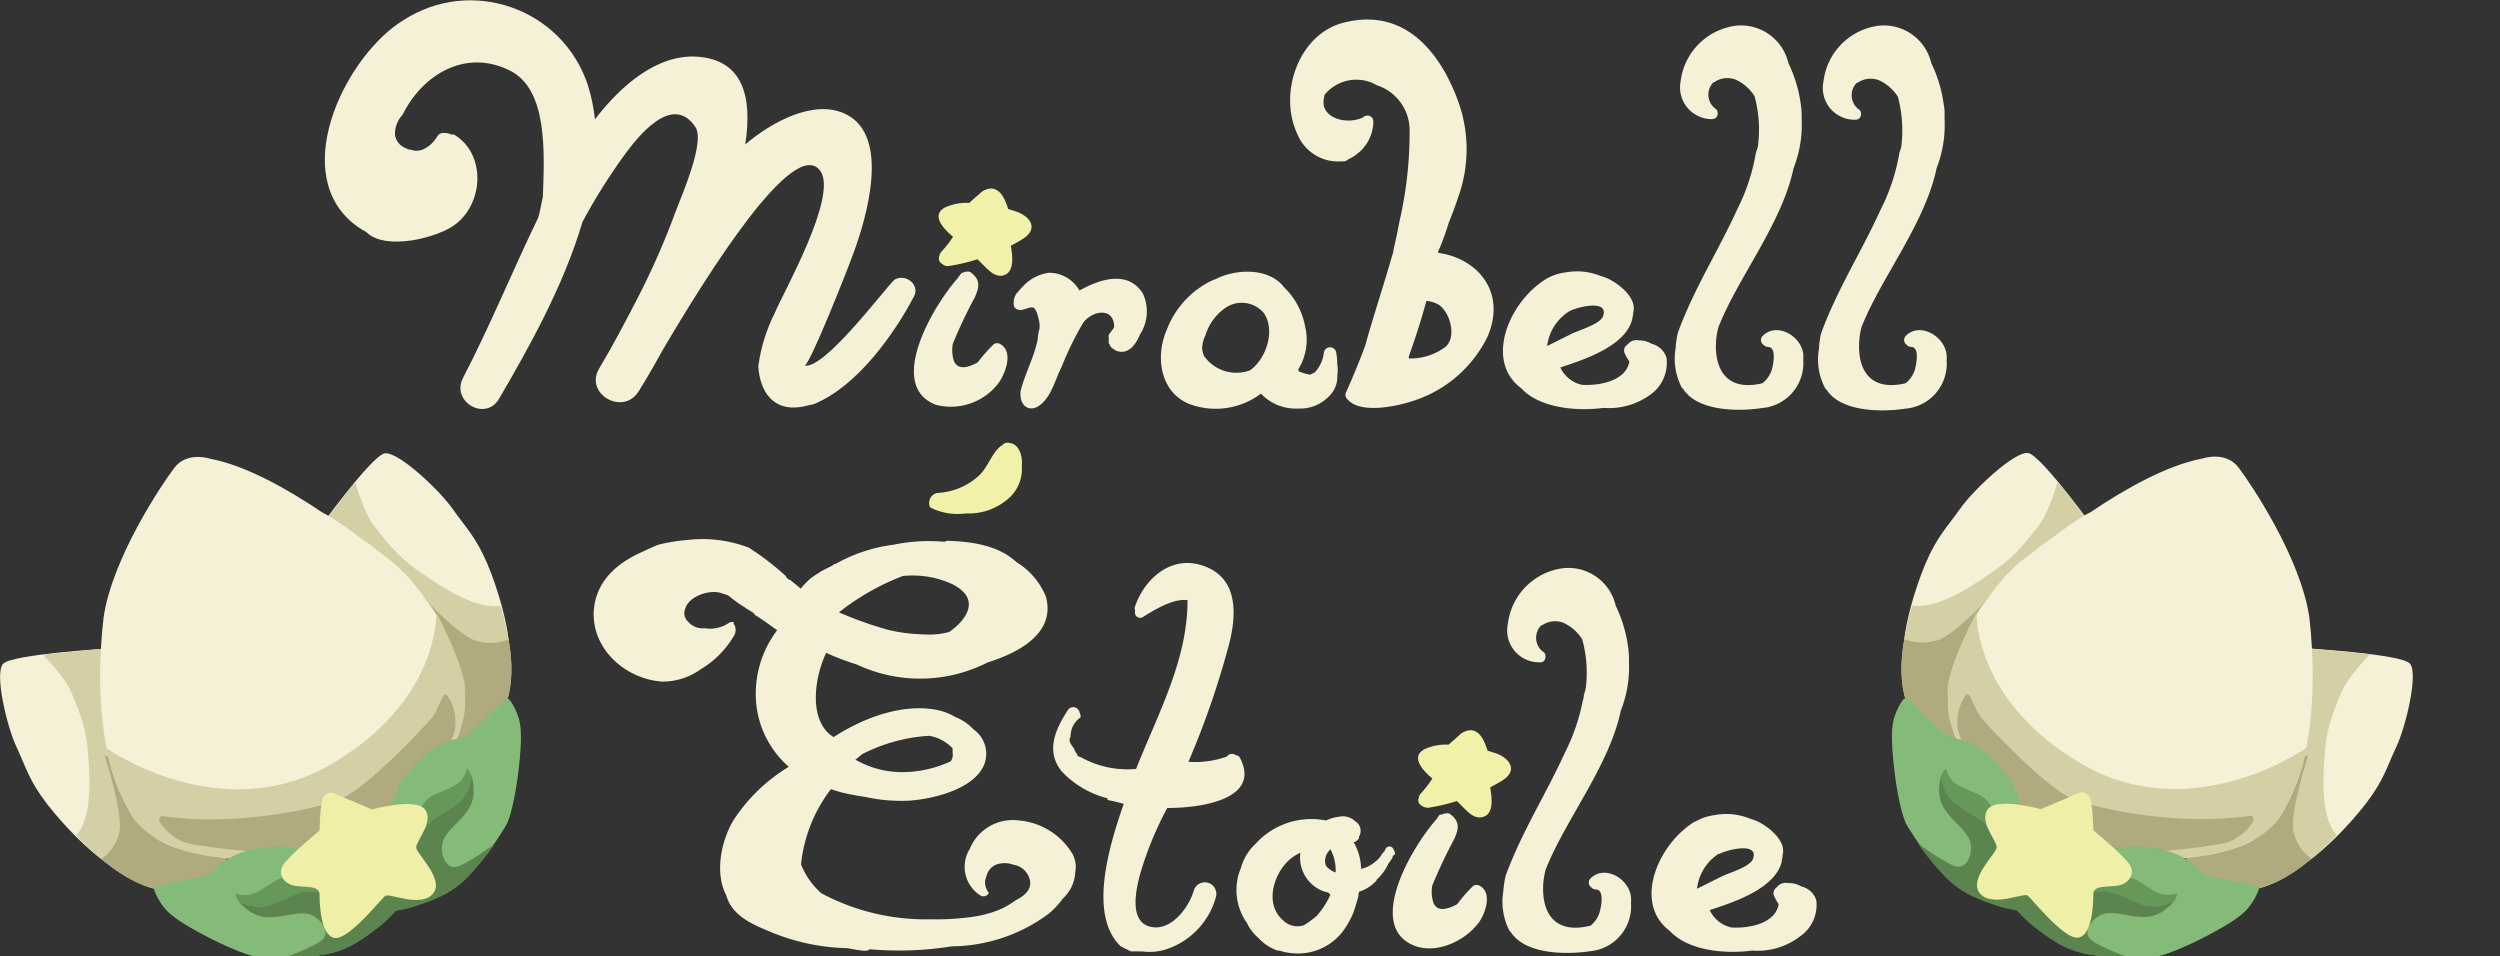 <?xml version="1.0" encoding="UTF-8" standalone="no"?>
<svg
   xmlns:dc="http://purl.org/dc/elements/1.1/"
   xmlns:cc="http://creativecommons.org/ns#"
   xmlns:rdf="http://www.w3.org/1999/02/22-rdf-syntax-ns#"
   xmlns:svg="http://www.w3.org/2000/svg"
   xmlns="http://www.w3.org/2000/svg"
   xmlns:sodipodi="http://sodipodi.sourceforge.net/DTD/sodipodi-0.dtd"
   xmlns:inkscape="http://www.inkscape.org/namespaces/inkscape"
   width="16.213mm"
   height="6.201mm"
   viewBox="0 0 16.213 6.201"
   version="1.1"
   id="svg8"
   inkscape:version="1.0.1 (3bc2e813f5, 2020-09-07)"
   sodipodi:docname="mirabell_etoile_header-04.svg"
   inkscape:export-filename="C:\Users\Gumdr\OneDrive\Desktop\mirabell_etoile_header-04.png"
   inkscape:export-xdpi="16.549999"
   inkscape:export-ydpi="16.549999">
  <rect x="0" y="0" width="16.213" height="6.201" fill="#333333" stroke="none"/>
  <defs
     id="defs2">
    <style
       id="style1164">.cls-1{fill:#f4f1d7;}.cls-2{fill:#f1f1aa;}.cls-3{fill:#628c54;}.cls-4{fill:#6faa63;}.cls-5{fill:#e2deba;}.cls-6{fill:#86bc79;}.cls-7{fill:#557a47;}</style>
    <style
       id="style1164-3">.cls-1{fill:#f4f1d7;}.cls-2{fill:#f1f1aa;}.cls-3{fill:#628c54;}.cls-4{fill:#6faa63;}.cls-5{fill:#e2deba;}.cls-6{fill:#86bc79;}.cls-7{fill:#557a47;}</style>
  </defs>
  <sodipodi:namedview
     id="base"
     pagecolor="#ffffff"
     bordercolor="#666666"
     borderopacity="1.0"
     inkscape:pageopacity="0.0"
     inkscape:pageshadow="2"
     inkscape:zoom="8"
     inkscape:cx="52.780267"
     inkscape:cy="32.329633"
     inkscape:document-units="mm"
     inkscape:current-layer="layer1"
     inkscape:document-rotation="0"
     showgrid="false"
     inkscape:window-width="1216"
     inkscape:window-height="1033"
     inkscape:window-x="139"
     inkscape:window-y="5"
     inkscape:window-maximized="0"
     showguides="true"
     inkscape:guide-bbox="true">
    <sodipodi:guide
       position="-29.05,-4.819"
       orientation="1,0"
       id="guide3656" />
    <sodipodi:guide
       position="41.594,19.258"
       orientation="0,-1"
       id="guide3664" />
    <sodipodi:guide
       position="23.073,-52.576"
       orientation="0,-1"
       id="guide3666" />
    <sodipodi:guide
       position="55.881,-22.413"
       orientation="1,0"
       id="guide3668" />
    <sodipodi:guide
       position="41.462,24.021"
       orientation="0,-1"
       id="guide3776" />
    <sodipodi:guide
       position="-25.168,-7.891"
       orientation="1,0"
       id="guide1007" />
    <sodipodi:guide
       position="30.023,-9.575"
       orientation="1,0"
       id="guide1009" />
    <sodipodi:guide
       position="30.023,-9.575"
       orientation="1,0"
       id="guide1013" />
    <sodipodi:guide
       position="12.717,-28.658"
       orientation="0,-1"
       id="guide1015" />
    <sodipodi:guide
       position="1.585,12.082"
       orientation="0,-1"
       id="guide1017" />
    <sodipodi:guide
       position="-4.331,15.753"
       orientation="0,-1"
       id="guide1019" />
    <sodipodi:guide
       position="0.299,-12.682"
       orientation="0,-1"
       id="guide1021" />
    <sodipodi:guide
       position="7.419,0.014"
       orientation="0,-1"
       id="guide1325" />
    <sodipodi:guide
       position="3.859,1.651"
       orientation="1,0"
       id="guide1327" />
    <sodipodi:guide
       position="11.793,1.411"
       orientation="1,0"
       id="guide1329" />
    <sodipodi:guide
       position="12.276,1.56"
       orientation="1,0"
       id="guide1331" />
    <sodipodi:guide
       position="3.369,1.77"
       orientation="1,0"
       id="guide1333" />
  </sodipodi:namedview>
  <g
     inkscape:label="Layer 1"
     inkscape:groupmode="layer"
     id="layer1"
     transform="translate(-126.354,-180.388)">
    <g
       id="g91"
       transform="matrix(0.106,0,0,0.106,129.325,185.586)"
       inkscape:export-filename="C:\Users\Gumdr\OneDrive\Desktop\g91.png"
       inkscape:export-xdpi="16.549999"
       inkscape:export-ydpi="16.549999">
      <g
         id="g937">
        <path
           class="cls-2"
           d="m 34.17,-36.088 -0.513,-0.161 c -0.184,-0.544 -0.421,-1.195 -1.011,-1.257 a 1.057,1.057 0 0 0 -0.766,0.345 c -0.207,0.169 -0.406,0.352 -0.605,0.536 a 3.233,3.233 0 0 0 -1.479,0.276 c -0.896,0.483 -0.084,1.318 0.483,1.801 a 6.896,6.896 0 0 1 -0.72,0.919 0.414,0.414 0 0 0 -0.107,0.238 0.368,0.368 0 0 0 0,0.345 0.521,0.521 0 0 0 0.192,0.176 0.437,0.437 0 0 0 0.368,0.107 10.841,10.841 0 0 0 1.762,-0.414 l 0.391,0.391 c 0.299,0.291 0.667,0.69 1.134,0.613 0.697,-0.13 0.667,-1.027 0.513,-1.831 0.268,-0.138 0.536,-0.283 0.766,-0.437 0.919,-0.598 0.46,-1.325 -0.406,-1.647 z"
           id="path1174"
           inkscape:connector-curvature="0"
           style="fill:#f1f1aa;stroke-width:0.766" />
        <g
           id="g957">
          <path
             class="cls-1"
             d="m 26.669,-31.905 c -0.82,0.858 -4.291,5.478 -5.478,5.233 0.291,0.061 2.651,-5.907 3.003,-6.896 0.766,-2.069 2.299,-7.164 -0.498,-8.497 -1.923,-0.919 -4.482,0.475 -6.129,1.862 0.452,-2.919 -0.146,-5.149 -2.888,-5.363 -2.49,-0.192 -4.75,1.785 -6.306,3.831 -0.077,-0.729 -0.229,-1.447 -0.452,-2.145 -1.584,-4.67 -7.141,-6.6 -11.278,-3.915 -3.387,2.061 -6.896,8.949 -3.256,12.259 0.304,0.27 0.638,0.504 0.996,0.697 1.18,1.18 4.406,0.337 5.455,-0.475 1.732,-1.318 1.869,-4.306 -0.077,-5.486 -0.057,-0.019 -0.119,-0.019 -0.176,0 -0.128,-0.073 -0.274,-0.108 -0.421,-0.1 -0.204,-0.032 -0.402,0.083 -0.475,0.276 -0.054,0.055 -0.1,0.117 -0.138,0.184 -0.189,0.237 -0.43,0.426 -0.705,0.552 -0.246,0.096 -0.52,0.096 -0.766,0 h -0.023 -0.084 l -0.123,-0.061 c -0.377,-0.121 -0.653,-0.444 -0.713,-0.835 -0.018,-0.458 0.15,-0.903 0.467,-1.234 1.18,-2.406 3.8,-4.068 6.543,-2.712 2.352,1.149 2.13,5.018 2.038,7.746 -0.107,0.414 -0.153,0.843 -0.283,1.257 -1.571,3.249 -2.942,6.612 -4.597,9.799 -0.766,1.456 1.364,2.712 2.199,1.287 1.755,-3.003 3.953,-6.896 5.103,-10.818 0.765,-1.425 1.625,-2.797 2.574,-4.107 0.766,-1.034 2.904,-3.831 4.337,-1.701 0.59,0.896 -0.766,4.015 -1.188,5.11 -0.67,1.836 -1.456,3.627 -2.352,5.363 -0.766,1.479 -1.532,2.942 -2.352,4.306 -0.912,1.532 1.448,2.919 2.413,1.402 0.299,-0.475 0.835,-1.364 1.463,-2.513 2.705,-4.597 8.053,-13.171 9.654,-10.987 1.111,1.532 -2.299,7.509 -2.751,8.627 -0.535,1.049 -0.888,2.181 -1.042,3.348 0.107,1.532 0.912,2.774 2.682,2.459 l 0.72,-0.161 c 2.666,-1.088 4.939,-4.327 6.129,-6.597 0.377,-0.718 -0.55,-1.444 -1.226,-0.996 z"
             id="path1170"
             inkscape:connector-curvature="0"
             style="fill:#f4f1d7;stroke-width:0.766"
             sodipodi:nodetypes="ccccccccccccccccccccccccccccccccccccccccccscc" />
          <path
             class="cls-1"
             d="m 33.166,-27.99 a 0.383,0.383 0 0 0 -0.383,0 9.96,9.96 0 0 0 -0.996,1.126 c -0.521,0.283 -1.218,0.529 -1.463,-0.115 a 2.222,2.222 0 0 1 -0.061,-1.019 30.057,30.057 0 0 1 1.341,-2.835 c 0.283,-0.621 0.375,-1.073 -0.23,-1.532 a 0.306,0.306 0 0 0 -0.283,-0.046 0.345,0.345 0 0 0 -0.222,0.069 h -0.054 c 0,0 0,0 0,0 v 0 0 0 l -0.046,0.046 -0.138,0.176 c 0,0 0,0 0,0 l -0.069,0.107 c -1.532,1.724 -4.375,6.597 -1.318,7.746 a 3.662,3.662 0 0 0 3.777,-1.28 c 0.352,-0.429 1.05,-1.931 0.146,-2.444 z"
             id="path1172"
             inkscape:connector-curvature="0"
             style="fill:#f4f1d7;stroke-width:0.766" />
          <path
             class="cls-1"
             d="m 41.885,-31.1 c -0.919,-1.417 -2.628,-0.866 -3.869,-0.161 a 2.145,2.145 0 0 0 -1.877,-1.088 2.651,2.651 0 0 0 -1.578,0.827 0.927,0.927 0 0 0 -0.123,0.123 l -0.054,0.069 a 1.387,1.387 0 0 0 -0.138,0.161 0.766,0.766 0 0 0 -0.207,0.345 v 0 a 0.421,0.421 0 0 0 -0.038,0.23 0.498,0.498 0 0 0 0,0.238 0.291,0.291 0 0 0 0.146,0.215 v 0 0 a 0.521,0.521 0 0 0 0.414,0.046 l 0.429,-0.13 h 0.192 c 0.153,0.084 0.261,0.314 0.383,0.927 a 1.624,1.624 0 0 1 0,0.391 2.636,2.636 0 0 0 -0.107,0.659 c -0.046,0.199 -0.1,0.391 -0.146,0.559 -0.268,0.881 -0.682,1.701 -0.904,2.597 0,0 0,0 0,0 0,0 0,0.061 0,0.1 a 0.368,0.368 0 0 0 0,0.13 c 0,0 0,0 0,0 0,0.444 0.283,0.873 0.766,0.804 0.375,-0.054 0.766,-0.452 1.034,-0.935 0.268,-0.483 0.452,-1.08 0.72,-1.609 a 18.879,18.879 0 0 1 1.31,-2.682 c 0.529,-0.728 1.816,-0.996 1.9,0.169 a 0.276,0.276 0 0 1 -0.069,0.207 l -0.077,0.1 -0.13,0.176 a 0.291,0.291 0 0 0 -0.054,0.276 v 0.061 c 0,0 0,0 0,0 v 0 a 0.406,0.406 0 0 0 0,0.092 0.674,0.674 0 0 0 0,0.153 0.268,0.268 0 0 0 0.061,0.1 0.375,0.375 0 0 0 0.215,0.253 0.927,0.927 0 0 0 0.153,0.107 c 0.682,0.283 1.18,-0.253 1.479,-0.981 a 2.59,2.59 0 0 0 0.169,-2.528 z"
             id="path1176"
             inkscape:connector-curvature="0"
             style="fill:#f4f1d7;stroke-width:0.766" />
          <path
             class="cls-1"
             d="m 53.784,-26.817 a 3.126,3.126 0 0 0 -0.054,-0.59 0.383,0.383 0 0 0 -0.766,0 2.207,2.207 0 0 1 -0.421,0.996 1.984,1.984 0 0 1 -0.138,0.161 l -0.268,0.13 a 2.352,2.352 0 0 1 -0.697,-0.199 0.49,0.49 0 0 1 -0.046,-0.107 3.448,3.448 0 0 0 0.421,-2.659 4.436,4.436 0 0 0 -1.302,-2.398 0.72,0.72 0 0 0 -0.069,-0.092 c -0.935,-1.065 -2.835,-1.027 -4.084,-0.391 a 2.789,2.789 0 0 0 -0.437,0.192 5.509,5.509 0 0 0 -2.567,2.911 c -0.697,1.601 -0.437,3.731 1.302,4.513 a 4.597,4.597 0 0 0 4.459,-0.605 2.942,2.942 0 0 0 2.299,0.912 2.429,2.429 0 0 0 1.394,-0.368 v 0 a 2.597,2.597 0 0 0 0.506,-0.414 1.663,1.663 0 0 0 0.475,-1.241 2.521,2.521 0 0 0 -0.008,-0.751 z m -8.06,-1.716 a 3.157,3.157 0 0 1 1.18,-1.64 1.762,1.762 0 0 1 2.398,0.299 c 0.697,1.027 0.176,2.751 -0.85,3.494 a 2.429,2.429 0 0 1 -2.82,-0.881 1.724,1.724 0 0 1 -0.115,-0.475 2.084,2.084 0 0 1 0.207,-0.797 z"
             id="path1178"
             inkscape:connector-curvature="0"
             style="fill:#f4f1d7;stroke-width:0.766" />
          <path
             class="cls-1"
             d="m 59.959,-33.567 a 0.291,0.291 0 0 0 0,-0.077 15.025,15.025 0 0 0 0.651,-1.778 c 0.253,-0.613 0.467,-1.211 0.613,-1.663 a 8.597,8.597 0 0 0 0,-5.647 c -1.149,-3.226 -3.402,-5.884 -7.102,-4.904 -2.72,0.728 -3.938,4.329 -2.781,6.788 a 2.689,2.689 0 0 0 2.751,1.678 v 0 a 0.383,0.383 0 0 0 0.268,-0.046 l 0.161,-0.107 a 1.961,1.961 0 0 0 0.521,-0.337 1.601,1.601 0 0 0 0.421,-0.429 l 0.069,-0.084 a 2.49,2.49 0 0 0 0.46,-1.425 c 0,-0.391 -0.437,-0.467 -0.651,-0.245 -1.027,0.475 -2.705,0 -2.345,-1.287 0,-0.054 0,-0.1 0.054,-0.153 a 2.505,2.505 0 0 1 2.965,-0.644 l 0.184,0.1 a 2.896,2.896 0 0 1 2.015,2.789 24.196,24.196 0 0 1 -0.621,5.547 c -0.107,0.582 -0.23,1.149 -0.36,1.724 a 0.268,0.268 0 0 0 0,0.061 c -0.061,0.238 -0.138,0.483 -0.207,0.72 -0.498,1.716 -1.065,3.402 -1.532,5.11 -0.337,0.889 -0.69,1.77 -1.08,2.636 v 0 l -0.069,0.161 a 0.36,0.36 0 0 0 0,0.383 c 0.766,1.111 3.409,0.46 4.444,0.061 a 7.662,7.662 0 0 0 4.206,-3.831 c 1.157,-2.751 -0.659,-4.773 -3.034,-5.103 z m -1.793,6.459 v -0.13 c 0.398,-1.111 0.766,-2.245 1.073,-3.387 a 1.724,1.724 0 0 1 0.766,0.238 c 0.659,0.444 1.103,1.9 0.429,2.551 a 3.563,3.563 0 0 1 -2.268,0.728 z"
             id="path1180"
             inkscape:connector-curvature="0"
             style="fill:#f4f1d7;stroke-width:0.766" />
          <path
             class="cls-1"
             d="m 73.927,-27.154 a 1.249,1.249 0 0 0 -0.912,-0.85 1.433,1.433 0 0 0 -0.766,-0.207 0.697,0.697 0 0 0 -0.651,0.192 0.421,0.421 0 0 0 -0.077,0.084 0.406,0.406 0 0 0 -0.153,0.506 3.402,3.402 0 0 0 0.291,0.513 c -0.199,1.126 -1.686,1.486 -2.881,1.425 a 1.885,1.885 0 0 1 -1.341,-1.065 c 1.41,-0.467 4.015,-1.295 4.406,-2.988 a 0.605,0.605 0 0 0 0,-0.069 l 0.046,-0.169 a 0.582,0.582 0 0 0 0,-0.115 c 0.268,-0.873 -0.827,-1.755 -1.532,-2.092 a 3.708,3.708 0 0 0 -0.467,-0.169 3.831,3.831 0 0 0 -2.122,-0.215 3.149,3.149 0 0 0 -1.195,0.398 v 0 c -2.299,1.402 -3.785,5.034 -1.532,6.689 1.057,1.165 3.256,1.44 5.041,1.203 a 4.298,4.298 0 0 0 2.957,-0.881 2.375,2.375 0 0 0 0.889,-2.191 z m -5.953,-2.835 c 0.46,-0.261 2.452,-0.766 2.076,0.291 -0.169,0.49 -1.425,0.843 -1.892,1.065 l -1.532,0.766 a 2.95,2.95 0 0 1 1.348,-2.122 z"
             id="path1182"
             inkscape:connector-curvature="0"
             style="fill:#f4f1d7;stroke-width:0.766" />
          <path
             class="cls-1"
             d="m 79.826,-28.495 a 0.352,0.352 0 0 0 0.046,0.559 0.383,0.383 0 0 0 0.261,0.123 c 0.575,0 0.314,1.165 0.222,1.456 a 1.747,1.747 0 0 1 -0.552,0.766 v 0 c -2.299,0.544 -2.934,-0.981 -2.843,-2.551 a 4.727,4.727 0 0 1 0.146,-0.873 v 0 c 1.18,-3.026 3.885,-6.329 4.597,-9.73 a 7.294,7.294 0 0 0 0.498,-2.98 c 0,-0.092 0,-0.176 0,-0.268 v 0 a 5.509,5.509 0 0 0 -0.046,-0.598 8.305,8.305 0 0 0 -0.766,-2.582 2.98,2.98 0 0 0 -3.141,-2.299 3.908,3.908 0 0 0 -3.455,3.409 1.946,1.946 0 0 0 1.908,2.314 c 0.352,0 0.444,-0.352 0.291,-0.59 v 0 a 1.057,1.057 0 0 1 -0.467,-0.636 1.088,1.088 0 0 1 0.276,-1.027 h 0.046 l 0.115,-0.077 a 1.41,1.41 0 0 1 1.218,-0.077 2.697,2.697 0 0 1 1.134,0.996 7.662,7.662 0 0 1 0.222,2.95 c 0,0.161 -0.077,0.322 -0.123,0.483 -0.046,0.161 -0.046,0.253 -0.077,0.383 a 12.075,12.075 0 0 1 -1.088,3.134 c -1.172,2.567 -2.666,4.888 -3.624,7.532 a 5.8,5.8 0 0 0 -0.138,0.95 3.831,3.831 0 0 0 0.36,2.367 0.429,0.429 0 0 0 0.107,0.123 c 0.889,1.387 3.425,1.379 4.819,1.165 a 2.758,2.758 0 0 0 2.528,-2.904 1.165,1.165 0 0 0 0,-0.161 c 0.092,-1.218 -1.563,-2.268 -2.475,-1.356 z"
             id="path1184"
             inkscape:connector-curvature="0"
             style="fill:#f4f1d7;stroke-width:0.766" />
          <path
             class="cls-1"
             d="m 88.576,-28.495 a 0.36,0.36 0 0 0 0.054,0.559 0.368,0.368 0 0 0 0.261,0.123 c 0.567,0 0.306,1.165 0.215,1.456 a 1.732,1.732 0 0 1 -0.544,0.766 v 0 c -2.299,0.544 -2.942,-0.981 -2.843,-2.551 a 4.72,4.72 0 0 1 0.138,-0.873 v 0 c 1.188,-3.026 3.892,-6.329 4.597,-9.73 a 7.286,7.286 0 0 0 0.49,-2.98 c 0,-0.092 0,-0.176 0,-0.268 v 0 c 0,-0.192 0,-0.391 -0.046,-0.598 a 8.305,8.305 0 0 0 -0.766,-2.582 2.988,2.988 0 0 0 -3.149,-2.299 3.9,3.9 0 0 0 -3.448,3.409 1.946,1.946 0 0 0 1.938,2.352 c 0.352,0 0.444,-0.352 0.283,-0.59 v 0 a 1.05,1.05 0 0 1 -0.46,-0.636 1.065,1.065 0 0 1 0.268,-1.027 h 0.046 l 0.115,-0.077 a 1.425,1.425 0 0 1 1.226,-0.077 2.743,2.743 0 0 1 1.134,0.996 8.022,8.022 0 0 1 0.222,2.95 c 0,0.161 -0.084,0.322 -0.13,0.483 a 3.678,3.678 0 0 1 -0.069,0.383 12.098,12.098 0 0 1 -1.096,3.134 c -1.165,2.567 -2.666,4.888 -3.624,7.532 a 5.057,5.057 0 0 0 -0.13,0.95 3.747,3.747 0 0 0 0.36,2.367 0.322,0.322 0 0 0 0.1,0.123 c 0.896,1.387 3.425,1.379 4.819,1.165 a 2.758,2.758 0 0 0 2.536,-2.904 1.165,1.165 0 0 1 0,-0.161 c 0.077,-1.257 -1.586,-2.306 -2.498,-1.394 z"
             id="path1186"
             inkscape:connector-curvature="0"
             style="fill:#f4f1d7;stroke-width:0.766" />
        </g>
      </g>
      <g
         id="g947" />
    </g>
    <g
       inkscape:label="Layer 1"
       id="layer1-9"
       transform="matrix(0.068,0,0,0.068,125.753,177.667)">
      <g
         id="g1487"
         transform="matrix(1.032,-0.23,0.225,1.01,-141.453,29.784)"
         inkscape:export-filename="C:\Users\Gumdr\OneDrive\Desktop\g1487.png"
         inkscape:export-xdpi="16.549999"
         inkscape:export-ydpi="16.549999"
         inkscape:transform-center-x="11.29659"
         inkscape:transform-center-y="-9.4125637">
        <g
           id="g867"
           transform="matrix(0.993,0.118,-0.113,0.993,13.606,-14.841)">
          <path
             style="fill:#f4f1d7;fill-opacity:1;stroke:none;stroke-width:0.065;stroke-linecap:butt;stroke-linejoin:miter;stroke-miterlimit:4;stroke-dasharray:none;stroke-opacity:1"
             d="m 132.273,101.703 c 0,0 -8.698,-0.397 -9.591,0.397 -0.893,0.794 -0.232,5.854 0.43,7.772 0.661,1.918 0.794,3.142 2.183,5.457 1.389,2.315 3.274,4.597 4.432,5.655 1.158,1.058 4.63,3.903 9.095,2.877 4.465,-1.025 -6.548,-22.159 -6.548,-22.159 z"
             id="path1470" />
          <path
             style="fill:#d4cfa4;fill-opacity:1;stroke:none;stroke-width:0.065;stroke-linecap:butt;stroke-linejoin:miter;stroke-miterlimit:4;stroke-dasharray:none;stroke-opacity:1"
             d="m 132.289,101.686 -5.953,-0.058 c 0,0 1.762,2.245 2.183,3.672 0.421,1.427 0.992,3.199 0.958,5.316 -0.033,2.117 -0.083,6.333 -1.836,7.921 1.455,1.885 6.443,8.302 11.494,5.262 5.051,-3.04 3.344,-13.751 3.344,-13.751 l -1.213,-7.783 z"
             id="path1472"
             sodipodi:nodetypes="ccccccccc" />
          <path
             style="fill:#b0ab7e;fill-opacity:1;stroke:none;stroke-width:0.265px;stroke-linecap:butt;stroke-linejoin:miter;stroke-opacity:1"
             d="m 130.95,111.526 c 0,0 1.191,5.622 0.562,7.243 -0.628,1.621 -1.819,2.15 -1.819,2.15 0,0 4.498,5.391 9.062,3.142 4.564,-2.249 4.101,-10.153 4.101,-10.153 z"
             id="path1474" />
        </g>
      </g>
      <g
         id="g1487-3"
         transform="matrix(-0.655,0.826,0.871,0.635,36.943,-82.915)"
         inkscape:transform-center-x="2.4275048"
         inkscape:transform-center-y="-12.865138"
         inkscape:export-filename="C:\Users\Gumdr\OneDrive\Desktop\g1487.png"
         inkscape:export-xdpi="16.549999"
         inkscape:export-ydpi="16.549999">
        <path
           style="fill:#f4f1d7;fill-opacity:1;stroke:none;stroke-width:0.065;stroke-linecap:butt;stroke-linejoin:miter;stroke-miterlimit:4;stroke-dasharray:none;stroke-opacity:1"
           d="m 132.273,101.703 c 0,0 -8.698,-0.397 -9.591,0.397 -0.893,0.794 -0.232,5.854 0.43,7.772 0.661,1.918 0.794,3.142 2.183,5.457 1.389,2.315 3.274,4.597 4.432,5.655 1.158,1.058 4.63,3.903 9.095,2.877 4.465,-1.025 -6.548,-22.159 -6.548,-22.159 z"
           id="path1470-4" />
        <path
           style="fill:#d4cfa4;fill-opacity:1;stroke:none;stroke-width:0.065;stroke-linecap:butt;stroke-linejoin:miter;stroke-miterlimit:4;stroke-dasharray:none;stroke-opacity:1"
           d="m 132.289,101.686 -5.953,-0.058 c 0,0 1.762,2.245 2.183,3.672 0.421,1.427 0.992,3.199 0.958,5.316 -0.033,2.117 -0.083,6.333 -1.836,7.921 1.455,1.885 6.443,8.302 11.494,5.262 5.051,-3.04 3.344,-13.751 3.344,-13.751 l -1.213,-7.783 z"
           id="path1472-3"
           sodipodi:nodetypes="ccccccccc" />
        <path
           style="fill:#b0ab7e;fill-opacity:1;stroke:none;stroke-width:0.265px;stroke-linecap:butt;stroke-linejoin:miter;stroke-opacity:1"
           d="m 130.95,111.526 c 0,0 1.191,5.622 0.562,7.243 -0.628,1.621 -1.819,2.15 -1.819,2.15 0,0 4.498,5.391 9.062,3.142 4.564,-2.249 4.101,-10.153 4.101,-10.153 z"
           id="path1474-3" />
      </g>
      <path
         style="fill:none;stroke:#000000;stroke-width:0;stroke-linecap:butt;stroke-linejoin:miter;stroke-miterlimit:4;stroke-dasharray:none;stroke-opacity:1"
         d="m 23.378,120.237 c 0,0 -0.421,2.339 0.982,3.648 1.403,1.31 5.285,3.227 6.595,3.601 1.31,0.374 5.659,1.076 6.829,1.029 1.169,-0.047 4.116,-0.234 4.818,-2.479 0.702,-2.245 -2.619,-7.717 -7.063,-7.764 -4.443,-0.047 -5.613,1.543 -6.314,1.497 -0.702,-0.047 -5.098,-0.14 -5.847,0.468 z"
         id="path1399"
         inkscape:export-filename="C:\Users\Gumdr\OneDrive\Desktop\g1487.png"
         inkscape:export-xdpi="16.549999"
         inkscape:export-ydpi="16.549999" />
      <path
         style="fill:none;stroke:none;stroke-width:0.265px;stroke-linecap:butt;stroke-linejoin:miter;stroke-opacity:1"
         d="m 53.31,113.178 c 0,0 -0.728,2.282 -1.984,3.506 -1.257,1.224 -5.06,7.838 -5.06,7.838 l 0.405,1.844 c 0,0 3.299,-0.785 5.813,-2.753 2.514,-1.968 4.512,-6.673 4.512,-6.673 0,0 -3.123,4.721 -4.859,3.878 -1.736,-0.843 -0.165,-3.407 1.042,-5.242 1.207,-1.836 0.132,-2.398 0.132,-2.398 z"
         id="path1418"
         inkscape:export-filename="C:\Users\Gumdr\OneDrive\Desktop\g1487.png"
         inkscape:export-xdpi="16.549999"
         inkscape:export-ydpi="16.549999" />
      <path
         style="fill:#5c844e;fill-opacity:1;stroke:none;stroke-width:0.265px;stroke-linecap:butt;stroke-linejoin:miter;stroke-opacity:1"
         d="m 45.381,125.415 1.166,-1.472 0.236,2.356 -0.773,0.095 z"
         id="path1460"
         inkscape:export-filename="C:\Users\Gumdr\OneDrive\Desktop\g1487.png"
         inkscape:export-xdpi="16.549999"
         inkscape:export-ydpi="16.549999" />
      <path
         style="fill:none;stroke:none;stroke-width:0.265px;stroke-linecap:butt;stroke-linejoin:miter;stroke-opacity:1"
         d="m 9.183,98.651 c 0,0 -0.608,3.414 -0.14,6.291 0.468,2.876 2.993,8.731 5.97,11.344 2.977,2.613 5.755,5.259 10.914,4.465 5.159,-0.794 0.761,-21.894 0.761,-21.894 0,0 -8.93,-0.992 -11.146,-0.893 -2.216,0.099 -5.871,0.217 -6.359,0.687 z"
         id="path1464"
         inkscape:export-filename="C:\Users\Gumdr\OneDrive\Desktop\g1487.png"
         inkscape:export-xdpi="16.549999"
         inkscape:export-ydpi="16.549999" />
      <g
         id="g878"
         transform="matrix(1.002,0,0,1,0.032,0.267)">
        <path
           id="path1328"
           style="fill:#f4f1d7;fill-opacity:1;stroke:none;stroke-width:0.1;stroke-linecap:butt;stroke-linejoin:miter;stroke-miterlimit:4;stroke-dasharray:none;stroke-opacity:1"
           d="m 27.535,83.326 c -0.696,0.016 -1.546,0.236 -2.161,1.047 -1.104,1.459 -5.919,8.569 -6.735,14.322 -0.863,7.516 -0.378,19.794 7.059,21.945 7.437,2.152 15.025,1.118 17.691,-0.613 2.666,-1.731 9.727,-9.036 9.428,-14.037 -0.037,-0.613 -0.162,-1.257 -0.351,-1.916 -0.006,-0.079 -0.02,-0.162 -0.027,-0.216 -0.038,-0.211 -0.075,-0.423 -0.126,-0.631 -0.037,-0.152 -0.074,-0.303 -0.121,-0.452 -0.041,-0.127 -0.084,-0.253 -0.131,-0.377 -0.064,-0.176 -0.126,-0.353 -0.181,-0.531 -0.063,-0.198 -0.126,-0.396 -0.189,-0.594 -0.059,-0.174 -0.116,-0.35 -0.187,-0.52 -0.072,-0.171 -0.15,-0.34 -0.229,-0.509 -0.085,-0.18 -0.175,-0.358 -0.266,-0.535 -0.09,-0.178 -0.181,-0.355 -0.276,-0.53 -0.041,-0.075 -0.083,-0.151 -0.126,-0.225 -0.01,-0.023 -0.016,-0.043 -0.044,-0.105 -0.114,-0.225 -0.228,-0.449 -0.358,-0.666 -0.11,-0.181 -0.223,-0.361 -0.349,-0.531 -0.082,-0.113 -0.167,-0.225 -0.252,-0.336 -0.068,-0.091 -0.138,-0.181 -0.212,-0.268 -0.021,-0.025 -0.043,-0.05 -0.065,-0.075 -0.032,-0.049 -0.063,-0.099 -0.096,-0.148 -0.106,-0.157 -0.211,-0.315 -0.321,-0.469 -0.081,-0.114 -0.162,-0.227 -0.25,-0.336 -0.084,-0.106 -0.168,-0.211 -0.256,-0.313 -0.096,-0.111 -0.195,-0.221 -0.29,-0.334 -0.087,-0.107 -0.172,-0.215 -0.253,-0.326 -0.078,-0.102 -0.158,-0.202 -0.242,-0.299 -0.084,-0.095 -0.172,-0.186 -0.265,-0.273 -0.075,-0.071 -0.156,-0.138 -0.242,-0.196 -0.064,-0.07 -0.125,-0.141 -0.19,-0.209 -0.123,-0.132 -0.245,-0.267 -0.381,-0.386 -0.13,-0.115 -0.261,-0.228 -0.396,-0.337 -0.127,-0.103 -0.253,-0.209 -0.387,-0.304 -0.134,-0.102 -0.268,-0.204 -0.4,-0.308 -0.143,-0.111 -0.289,-0.22 -0.434,-0.329 -0.107,-0.082 -0.217,-0.159 -0.327,-0.237 -0.002,-0.002 -0.003,-0.003 -0.005,-0.005 -0.079,-0.073 -0.161,-0.143 -0.243,-0.213 -0.081,-0.066 -0.164,-0.13 -0.251,-0.188 -0.09,-0.062 -0.181,-0.122 -0.27,-0.186 -0.111,-0.081 -0.22,-0.163 -0.333,-0.24 -0.115,-0.08 -0.234,-0.155 -0.348,-0.236 -0.117,-0.083 -0.232,-0.17 -0.345,-0.258 -0.118,-0.093 -0.233,-0.188 -0.351,-0.282 -0.126,-0.097 -0.256,-0.19 -0.386,-0.281 -0.142,-0.1 -0.286,-0.198 -0.427,-0.3 -0.123,-0.089 -0.243,-0.181 -0.37,-0.263 -0.126,-0.085 -0.254,-0.168 -0.383,-0.249 -0.118,-0.075 -0.235,-0.153 -0.352,-0.23 -0.098,-0.063 -0.194,-0.127 -0.294,-0.188 -0.097,-0.058 -0.196,-0.114 -0.295,-0.169 -0.105,-0.06 -0.211,-0.119 -0.317,-0.177 -0.047,-0.024 -0.095,-0.047 -0.142,-0.07 -3.347,-2.261 -7.334,-4.51 -10.714,-5.139 0,0 -0.543,-0.186 -1.239,-0.17 z"
           inkscape:export-filename="C:\Users\Gumdr\OneDrive\Desktop\g1487.png"
           inkscape:export-xdpi="16.549999"
           inkscape:export-ydpi="16.549999" />
        <path
           style="fill:#d4cfa4;fill-opacity:1;stroke:none;stroke-width:0.065;stroke-linecap:butt;stroke-linejoin:miter;stroke-miterlimit:4;stroke-dasharray:none;stroke-opacity:1"
           d="m 19.168,111.262 c 0,0 10.751,7.458 21.134,1.378 10.383,-6.08 10.014,-14.447 10.014,-14.447 0,0 2.836,5.292 2.748,7.487 -0.009,2.06 0.027,2.095 -0.564,4.026 -0.357,1.169 -4.273,6.583 -7.581,8.636 -3.307,2.054 -2.879,2.204 -5.267,2.67 -2.388,0.465 -8.474,1.212 -12.968,-0.025 -4.495,-1.238 -5.579,-3.827 -5.579,-3.827 0,0 -1.78,-3.122 -2.172,-6.055 z"
           id="path1342"
           sodipodi:nodetypes="csccscscccc"
           inkscape:export-filename="C:\Users\Gumdr\OneDrive\Desktop\g1487.png"
           inkscape:export-xdpi="16.549999"
           inkscape:export-ydpi="16.549999" />
        <path
           style="fill:#b0ab7e;fill-opacity:1;stroke:none;stroke-width:0.1;stroke-linecap:butt;stroke-linejoin:miter;stroke-miterlimit:4;stroke-dasharray:none;stroke-opacity:1"
           d="m 24.217,117.58 c 0,0 -0.265,-0.033 -0.265,0.364 0,0.397 1.29,1.918 2.811,2.249 1.521,0.331 10.881,1.753 14.354,-0.099 3.473,-1.852 10.153,-8.301 10.815,-10.186 0.661,-1.885 -0.397,-3.77 -0.695,-3.936 -0.298,-0.165 -0.728,1.389 -1.257,2.117 -0.529,0.728 -6.317,6.912 -8.864,7.904 -2.547,0.992 -10.153,2.58 -16.9,1.587 z"
           id="path1395"
           sodipodi:nodetypes="cssccccscc"
           inkscape:export-filename="C:\Users\Gumdr\OneDrive\Desktop\g1487.png"
           inkscape:export-xdpi="16.549999"
           inkscape:export-ydpi="16.549999" />
        <path
           style="fill:#b0ab7e;fill-opacity:1;stroke:none;stroke-width:0.265;stroke-linecap:butt;stroke-linejoin:miter;stroke-miterlimit:4;stroke-dasharray:none;stroke-opacity:1"
           d="m 45.941,113.758 1.228,2.268 -2.599,1.795 -1.37,-2.079 z"
           id="path889" />
      </g>
      <g
         id="g1432"
         inkscape:export-filename="C:\Users\Gumdr\OneDrive\Desktop\g1487.png"
         inkscape:export-xdpi="16.549999"
         inkscape:export-ydpi="16.549999"
         transform="translate(-114.158,-2.774)"
         inkscape:transform-center-x="-7.1620934"
         inkscape:transform-center-y="-5.0744745">
        <g
           id="g872"
           inkscape:transform-center-x="-6.2767202"
           inkscape:transform-center-y="-8.8508263"
           transform="rotate(6.193,159.936,128.436)">
          <path
             style="fill:#85bb78;fill-opacity:1;stroke:none;stroke-width:0.065;stroke-linecap:butt;stroke-linejoin:miter;stroke-miterlimit:4;stroke-dasharray:none;stroke-opacity:1"
             d="m 169.744,108.681 c 0,0 0.463,0.529 0.827,1.422 0.364,0.893 0.496,2.282 0.496,4.564 0,2.282 -0.232,4.895 -0.661,5.755 -0.43,0.86 -2.472,5.409 -5.217,7.129 -2.745,1.72 -5.011,2.15 -5.011,2.15 0,0 -2.306,-8.915 0.274,-13.116 2.58,-4.2 4.621,-3.755 5.323,-4.34 0.702,-0.585 2.596,-3.134 2.993,-3.485 0.398,-0.351 0.435,-0.816 0.977,-0.08 z"
             id="path1401"
             sodipodi:nodetypes="ccssscssccc" />
          <path
             style="fill:#66985a;fill-opacity:1;stroke:none;stroke-width:0.065;stroke-linecap:butt;stroke-linejoin:miter;stroke-miterlimit:4;stroke-dasharray:none;stroke-opacity:1"
             d="m 166.139,115.362 c 0,0 -0.033,0.86 -0.728,1.505 -0.695,0.645 -2.084,1.158 -2.563,1.654 -0.48,0.496 -0.893,1.505 -0.893,1.505 l 1.67,1.968 3.291,-4.498 c 0,0 0.202,-1.42 -0.777,-2.133 z"
             id="path1426" />
          <path
             style="fill:#5c844e;fill-opacity:1;stroke:none;stroke-width:0.065;stroke-linecap:butt;stroke-linejoin:miter;stroke-miterlimit:4;stroke-dasharray:none;stroke-opacity:1"
             d="m 166.701,116.106 c 0,0 0.033,1.753 -1.191,2.811 -1.224,1.058 -1.885,1.422 -2.497,2.15 -0.612,0.728 -3.216,7.041 -3.216,7.041 l 0.351,1.631 c 0,0 1.637,-0.362 2.654,-0.877 1.017,-0.514 3.11,-1.286 4.666,-3.403 1.555,-2.116 2.085,-3.268 2.085,-3.268 0,0 -2.483,2.344 -3.488,2.601 -1.006,0.257 -1.845,-1.477 -1.332,-2.651 0.513,-1.174 1.554,-1.885 2.1,-3.241 0.546,-1.356 -0.132,-2.795 -0.132,-2.795 z"
             id="path1420" />
        </g>
      </g>
      <g
         id="g1432-4"
         transform="matrix(-0.494,0.87,0.87,0.494,12.977,-76.726)"
         inkscape:transform-center-x="10.675259"
         inkscape:transform-center-y="0.3648867"
         inkscape:export-filename="C:\Users\Gumdr\OneDrive\Desktop\g1487.png"
         inkscape:export-xdpi="16.549999"
         inkscape:export-ydpi="16.549999">
        <g
           id="g883"
           inkscape:transform-center-x="9.5202233"
           inkscape:transform-center-y="1.6705603"
           transform="rotate(1.718,159.068,126.762)">
          <path
             style="fill:#85bb78;fill-opacity:1;stroke:none;stroke-width:0.065;stroke-linecap:butt;stroke-linejoin:miter;stroke-miterlimit:4;stroke-dasharray:none;stroke-opacity:1"
             d="m 169.744,108.681 c 0,0 0.463,0.529 0.827,1.422 0.364,0.893 0.496,2.282 0.496,4.564 0,2.282 -0.232,4.895 -0.661,5.755 -0.43,0.86 -2.472,5.409 -5.217,7.129 -2.745,1.72 -5.011,2.15 -5.011,2.15 0,0 -2.306,-8.915 0.274,-13.116 2.58,-4.2 4.621,-3.755 5.323,-4.34 0.702,-0.585 2.596,-3.134 2.993,-3.485 0.398,-0.351 0.435,-0.816 0.977,-0.08 z"
             id="path1401-2"
             sodipodi:nodetypes="ccssscssccc" />
          <path
             style="fill:#66985a;fill-opacity:1;stroke:none;stroke-width:0.065;stroke-linecap:butt;stroke-linejoin:miter;stroke-miterlimit:4;stroke-dasharray:none;stroke-opacity:1"
             d="m 166.139,115.362 c 0,0 -0.033,0.86 -0.728,1.505 -0.695,0.645 -2.084,1.158 -2.563,1.654 -0.48,0.496 -0.893,1.505 -0.893,1.505 l -0.136,4.273 5.097,-6.803 c 0,0 0.202,-1.42 -0.777,-2.133 z"
             id="path1426-4"
             sodipodi:nodetypes="ccscccc" />
          <path
             style="fill:#5c844e;fill-opacity:1;stroke:none;stroke-width:0.065;stroke-linecap:butt;stroke-linejoin:miter;stroke-miterlimit:4;stroke-dasharray:none;stroke-opacity:1"
             d="m 166.701,116.106 c 0,0 0.033,1.753 -1.191,2.811 -1.224,1.058 -1.885,1.422 -2.497,2.15 -0.612,0.728 -3.216,7.041 -3.216,7.041 l 0.351,1.631 c 0,0 1.637,-0.362 2.654,-0.877 1.017,-0.514 3.11,-1.286 4.666,-3.403 1.555,-2.116 2.085,-3.268 2.085,-3.268 0,0 -2.483,2.344 -3.488,2.601 -1.006,0.257 -1.845,-1.477 -1.332,-2.651 0.513,-1.174 1.554,-1.885 2.1,-3.241 0.546,-1.356 -0.132,-2.795 -0.132,-2.795 z"
             id="path1420-9" />
        </g>
      </g>
      <path
         style="fill:#efefa8;fill-opacity:1;stroke:none;stroke-width:0.065;stroke-linecap:butt;stroke-linejoin:miter;stroke-miterlimit:4;stroke-dasharray:none;stroke-opacity:1"
         d="m 40.577,115.623 c 0,0 -0.748,-0.14 -0.982,0.608 -0.234,0.748 -0.281,2.993 -0.281,2.993 0,0 -2.9,2.385 -3.461,3.274 -0.561,0.889 0.047,1.731 0.935,1.964 0.889,0.234 2.526,-0.093 2.526,0.842 0,0.935 0.093,3.976 1.45,4.163 1.356,0.187 4.443,-3.742 4.818,-4.022 0.374,-0.281 3.368,1.169 4.537,-0.187 1.169,-1.356 -1.543,-3.789 -1.59,-4.397 -0.047,-0.608 1.731,-2.479 0.842,-3.648 -0.889,-1.169 -5.051,0 -5.051,0 z"
         id="path1397"
         inkscape:export-filename="C:\Users\Gumdr\OneDrive\Desktop\g1487.png"
         inkscape:export-xdpi="16.549999"
         inkscape:export-ydpi="16.549999" />
    </g>
    <rect
       style="fill:#f5f2d8;stroke-width:0"
       id="rect3652"
       width="50"
       height="15"
       x="116.089"
       y="229.878" />
    <g
       inkscape:label="Layer 1"
       id="layer1-9-4"
       transform="matrix(-0.239,0,0,0.239,181.12,144.395)">
      <g
         id="g1487-7"
         transform="matrix(1.032,-0.23,0.225,1.01,-141.453,29.784)"
         inkscape:export-filename="C:\Users\Gumdr\OneDrive\Desktop\g1487.png"
         inkscape:export-xdpi="16.549999"
         inkscape:export-ydpi="16.549999"
         inkscape:transform-center-x="11.29659"
         inkscape:transform-center-y="-9.4125637">
        <g
           id="g867-7"
           transform="matrix(0.993,0.118,-0.113,0.993,13.606,-14.841)">
          <path
             style="fill:#f4f1d7;fill-opacity:1;stroke:none;stroke-width:0.065;stroke-linecap:butt;stroke-linejoin:miter;stroke-miterlimit:4;stroke-dasharray:none;stroke-opacity:1"
             d="m 132.273,101.703 c 0,0 -8.698,-0.397 -9.591,0.397 -0.893,0.794 -0.232,5.854 0.43,7.772 0.661,1.918 0.794,3.142 2.183,5.457 1.389,2.315 3.274,4.597 4.432,5.655 1.158,1.058 4.63,3.903 9.095,2.877 4.465,-1.025 -6.548,-22.159 -6.548,-22.159 z"
             id="path1470-9" />
          <path
             style="fill:#d4cfa4;fill-opacity:1;stroke:none;stroke-width:0.065;stroke-linecap:butt;stroke-linejoin:miter;stroke-miterlimit:4;stroke-dasharray:none;stroke-opacity:1"
             d="m 132.289,101.686 -5.953,-0.058 c 0,0 1.762,2.245 2.183,3.672 0.421,1.427 0.992,3.199 0.958,5.316 -0.033,2.117 -0.083,6.333 -1.836,7.921 1.455,1.885 6.443,8.302 11.494,5.262 5.051,-3.04 3.344,-13.751 3.344,-13.751 l -1.213,-7.783 z"
             id="path1472-9"
             sodipodi:nodetypes="ccccccccc" />
          <path
             style="fill:#b0ab7e;fill-opacity:1;stroke:none;stroke-width:0.265px;stroke-linecap:butt;stroke-linejoin:miter;stroke-opacity:1"
             d="m 130.95,111.526 c 0,0 1.191,5.622 0.562,7.243 -0.628,1.621 -1.819,2.15 -1.819,2.15 0,0 4.498,5.391 9.062,3.142 4.564,-2.249 4.101,-10.153 4.101,-10.153 z"
             id="path1474-4" />
        </g>
      </g>
      <g
         id="g1487-3-6"
         transform="matrix(-0.655,0.826,0.871,0.635,36.943,-82.915)"
         inkscape:transform-center-x="2.4275048"
         inkscape:transform-center-y="-12.865138"
         inkscape:export-filename="C:\Users\Gumdr\OneDrive\Desktop\g1487.png"
         inkscape:export-xdpi="16.549999"
         inkscape:export-ydpi="16.549999">
        <path
           style="fill:#f4f1d7;fill-opacity:1;stroke:none;stroke-width:0.065;stroke-linecap:butt;stroke-linejoin:miter;stroke-miterlimit:4;stroke-dasharray:none;stroke-opacity:1"
           d="m 132.273,101.703 c 0,0 -8.698,-0.397 -9.591,0.397 -0.893,0.794 -0.232,5.854 0.43,7.772 0.661,1.918 0.794,3.142 2.183,5.457 1.389,2.315 3.274,4.597 4.432,5.655 1.158,1.058 4.63,3.903 9.095,2.877 4.465,-1.025 -6.548,-22.159 -6.548,-22.159 z"
           id="path1470-4-3" />
        <path
           style="fill:#d4cfa4;fill-opacity:1;stroke:none;stroke-width:0.065;stroke-linecap:butt;stroke-linejoin:miter;stroke-miterlimit:4;stroke-dasharray:none;stroke-opacity:1"
           d="m 132.289,101.686 -5.953,-0.058 c 0,0 1.762,2.245 2.183,3.672 0.421,1.427 0.992,3.199 0.958,5.316 -0.033,2.117 -0.083,6.333 -1.836,7.921 1.455,1.885 6.443,8.302 11.494,5.262 5.051,-3.04 3.344,-13.751 3.344,-13.751 l -1.213,-7.783 z"
           id="path1472-3-3"
           sodipodi:nodetypes="ccccccccc" />
        <path
           style="fill:#b0ab7e;fill-opacity:1;stroke:none;stroke-width:0.265px;stroke-linecap:butt;stroke-linejoin:miter;stroke-opacity:1"
           d="m 130.95,111.526 c 0,0 1.191,5.622 0.562,7.243 -0.628,1.621 -1.819,2.15 -1.819,2.15 0,0 4.498,5.391 9.062,3.142 4.564,-2.249 4.101,-10.153 4.101,-10.153 z"
           id="path1474-3-0" />
      </g>
      <path
         style="fill:none;stroke:#000000;stroke-width:0;stroke-linecap:butt;stroke-linejoin:miter;stroke-miterlimit:4;stroke-dasharray:none;stroke-opacity:1"
         d="m 23.378,120.237 c 0,0 -0.421,2.339 0.982,3.648 1.403,1.31 5.285,3.227 6.595,3.601 1.31,0.374 5.659,1.076 6.829,1.029 1.169,-0.047 4.116,-0.234 4.818,-2.479 0.702,-2.245 -2.619,-7.717 -7.063,-7.764 -4.443,-0.047 -5.613,1.543 -6.314,1.497 -0.702,-0.047 -5.098,-0.14 -5.847,0.468 z"
         id="path1399-5"
         inkscape:export-filename="C:\Users\Gumdr\OneDrive\Desktop\g1487.png"
         inkscape:export-xdpi="16.549999"
         inkscape:export-ydpi="16.549999" />
      <path
         style="fill:none;stroke:none;stroke-width:0.265px;stroke-linecap:butt;stroke-linejoin:miter;stroke-opacity:1"
         d="m 53.31,113.178 c 0,0 -0.728,2.282 -1.984,3.506 -1.257,1.224 -5.06,7.838 -5.06,7.838 l 0.405,1.844 c 0,0 3.299,-0.785 5.813,-2.753 2.514,-1.968 4.512,-6.673 4.512,-6.673 0,0 -3.123,4.721 -4.859,3.878 -1.736,-0.843 -0.165,-3.407 1.042,-5.242 1.207,-1.836 0.132,-2.398 0.132,-2.398 z"
         id="path1418-0"
         inkscape:export-filename="C:\Users\Gumdr\OneDrive\Desktop\g1487.png"
         inkscape:export-xdpi="16.549999"
         inkscape:export-ydpi="16.549999" />
      <path
         style="fill:#5c844e;fill-opacity:1;stroke:none;stroke-width:0.265px;stroke-linecap:butt;stroke-linejoin:miter;stroke-opacity:1"
         d="m 45.381,125.415 1.166,-1.472 0.236,2.356 -0.773,0.095 z"
         id="path1460-4"
         inkscape:export-filename="C:\Users\Gumdr\OneDrive\Desktop\g1487.png"
         inkscape:export-xdpi="16.549999"
         inkscape:export-ydpi="16.549999" />
      <path
         style="fill:none;stroke:none;stroke-width:0.265px;stroke-linecap:butt;stroke-linejoin:miter;stroke-opacity:1"
         d="m 9.183,98.651 c 0,0 -0.608,3.414 -0.14,6.291 0.468,2.876 2.993,8.731 5.97,11.344 2.977,2.613 5.755,5.259 10.914,4.465 5.159,-0.794 0.761,-21.894 0.761,-21.894 0,0 -8.93,-0.992 -11.146,-0.893 -2.216,0.099 -5.871,0.217 -6.359,0.687 z"
         id="path1464-7"
         inkscape:export-filename="C:\Users\Gumdr\OneDrive\Desktop\g1487.png"
         inkscape:export-xdpi="16.549999"
         inkscape:export-ydpi="16.549999" />
      <g
         id="g878-5"
         transform="matrix(1.002,0,0,1,0.032,0.267)">
        <path
           id="path1328-2"
           style="fill:#f4f1d7;fill-opacity:1;stroke:none;stroke-width:0.1;stroke-linecap:butt;stroke-linejoin:miter;stroke-miterlimit:4;stroke-dasharray:none;stroke-opacity:1"
           d="m 27.535,83.326 c -0.696,0.016 -1.546,0.236 -2.161,1.047 -1.104,1.459 -5.919,8.569 -6.735,14.322 -0.863,7.516 -0.378,19.794 7.059,21.945 7.437,2.152 15.025,1.118 17.691,-0.613 2.666,-1.731 9.727,-9.036 9.428,-14.037 -0.037,-0.613 -0.162,-1.257 -0.351,-1.916 -0.006,-0.079 -0.02,-0.162 -0.027,-0.216 -0.038,-0.211 -0.075,-0.423 -0.126,-0.631 -0.037,-0.152 -0.074,-0.303 -0.121,-0.452 -0.041,-0.127 -0.084,-0.253 -0.131,-0.377 -0.064,-0.176 -0.126,-0.353 -0.181,-0.531 -0.063,-0.198 -0.126,-0.396 -0.189,-0.594 -0.059,-0.174 -0.116,-0.35 -0.187,-0.52 -0.072,-0.171 -0.15,-0.34 -0.229,-0.509 -0.085,-0.18 -0.175,-0.358 -0.266,-0.535 -0.09,-0.178 -0.181,-0.355 -0.276,-0.53 -0.041,-0.075 -0.083,-0.151 -0.126,-0.225 -0.01,-0.023 -0.016,-0.043 -0.044,-0.105 -0.114,-0.225 -0.228,-0.449 -0.358,-0.666 -0.11,-0.181 -0.223,-0.361 -0.349,-0.531 -0.082,-0.113 -0.167,-0.225 -0.252,-0.336 -0.068,-0.091 -0.138,-0.181 -0.212,-0.268 -0.021,-0.025 -0.043,-0.05 -0.065,-0.075 -0.032,-0.049 -0.063,-0.099 -0.096,-0.148 -0.106,-0.157 -0.211,-0.315 -0.321,-0.469 -0.081,-0.114 -0.162,-0.227 -0.25,-0.336 -0.084,-0.106 -0.168,-0.211 -0.256,-0.313 -0.096,-0.111 -0.195,-0.221 -0.29,-0.334 -0.087,-0.107 -0.172,-0.215 -0.253,-0.326 -0.078,-0.102 -0.158,-0.202 -0.242,-0.299 -0.084,-0.095 -0.172,-0.186 -0.265,-0.273 -0.075,-0.071 -0.156,-0.138 -0.242,-0.196 -0.064,-0.07 -0.125,-0.141 -0.19,-0.209 -0.123,-0.132 -0.245,-0.267 -0.381,-0.386 -0.13,-0.115 -0.261,-0.228 -0.396,-0.337 -0.127,-0.103 -0.253,-0.209 -0.387,-0.304 -0.134,-0.102 -0.268,-0.204 -0.4,-0.308 -0.143,-0.111 -0.289,-0.22 -0.434,-0.329 -0.107,-0.082 -0.217,-0.159 -0.327,-0.237 -0.002,-0.002 -0.003,-0.003 -0.005,-0.005 -0.079,-0.073 -0.161,-0.143 -0.243,-0.213 -0.081,-0.066 -0.164,-0.13 -0.251,-0.188 -0.09,-0.062 -0.181,-0.122 -0.27,-0.186 -0.111,-0.081 -0.22,-0.163 -0.333,-0.24 -0.115,-0.08 -0.234,-0.155 -0.348,-0.236 -0.117,-0.083 -0.232,-0.17 -0.345,-0.258 -0.118,-0.093 -0.233,-0.188 -0.351,-0.282 -0.126,-0.097 -0.256,-0.19 -0.386,-0.281 -0.142,-0.1 -0.286,-0.198 -0.427,-0.3 -0.123,-0.089 -0.243,-0.181 -0.37,-0.263 -0.126,-0.085 -0.254,-0.168 -0.383,-0.249 -0.118,-0.075 -0.235,-0.153 -0.352,-0.23 -0.098,-0.063 -0.194,-0.127 -0.294,-0.188 -0.097,-0.058 -0.196,-0.114 -0.295,-0.169 -0.105,-0.06 -0.211,-0.119 -0.317,-0.177 -0.047,-0.024 -0.095,-0.047 -0.142,-0.07 -3.347,-2.261 -7.334,-4.51 -10.714,-5.139 0,0 -0.543,-0.186 -1.239,-0.17 z"
           inkscape:export-filename="C:\Users\Gumdr\OneDrive\Desktop\g1487.png"
           inkscape:export-xdpi="16.549999"
           inkscape:export-ydpi="16.549999" />
        <path
           style="fill:#d4cfa4;fill-opacity:1;stroke:none;stroke-width:0.065;stroke-linecap:butt;stroke-linejoin:miter;stroke-miterlimit:4;stroke-dasharray:none;stroke-opacity:1"
           d="m 19.168,111.262 c 0,0 10.751,7.458 21.134,1.378 10.383,-6.08 10.014,-14.447 10.014,-14.447 0,0 2.836,5.292 2.748,7.487 -0.009,2.06 0.027,2.095 -0.564,4.026 -0.357,1.169 -4.273,6.583 -7.581,8.636 -3.307,2.054 -2.879,2.204 -5.267,2.67 -2.388,0.465 -8.474,1.212 -12.968,-0.025 -4.495,-1.238 -5.579,-3.827 -5.579,-3.827 0,0 -1.78,-3.122 -2.172,-6.055 z"
           id="path1342-4"
           sodipodi:nodetypes="csccscscccc"
           inkscape:export-filename="C:\Users\Gumdr\OneDrive\Desktop\g1487.png"
           inkscape:export-xdpi="16.549999"
           inkscape:export-ydpi="16.549999" />
        <path
           style="fill:#b0ab7e;fill-opacity:1;stroke:none;stroke-width:0.1;stroke-linecap:butt;stroke-linejoin:miter;stroke-miterlimit:4;stroke-dasharray:none;stroke-opacity:1"
           d="m 24.217,117.58 c 0,0 -0.265,-0.033 -0.265,0.364 0,0.397 1.29,1.918 2.811,2.249 1.521,0.331 10.881,1.753 14.354,-0.099 3.473,-1.852 10.153,-8.301 10.815,-10.186 0.661,-1.885 -0.397,-3.77 -0.695,-3.936 -0.298,-0.165 -0.728,1.389 -1.257,2.117 -0.529,0.728 -6.317,6.912 -8.864,7.904 -2.547,0.992 -10.153,2.58 -16.9,1.587 z"
           id="path1395-0"
           sodipodi:nodetypes="cssccccscc"
           inkscape:export-filename="C:\Users\Gumdr\OneDrive\Desktop\g1487.png"
           inkscape:export-xdpi="16.549999"
           inkscape:export-ydpi="16.549999" />
        <path
           style="fill:#b0ab7e;fill-opacity:1;stroke:none;stroke-width:0.265;stroke-linecap:butt;stroke-linejoin:miter;stroke-miterlimit:4;stroke-dasharray:none;stroke-opacity:1"
           d="m 45.941,113.758 1.228,2.268 -2.599,1.795 -1.37,-2.079 z"
           id="path889-0" />
      </g>
      <g
         id="g1432-7"
         inkscape:export-filename="C:\Users\Gumdr\OneDrive\Desktop\g1487.png"
         inkscape:export-xdpi="16.549999"
         inkscape:export-ydpi="16.549999"
         transform="translate(-114.158,-2.774)"
         inkscape:transform-center-x="-7.1620934"
         inkscape:transform-center-y="-5.0744745">
        <g
           id="g872-3"
           inkscape:transform-center-x="-6.2767202"
           inkscape:transform-center-y="-8.8508263"
           transform="rotate(6.193,159.936,128.436)">
          <path
             style="fill:#85bb78;fill-opacity:1;stroke:none;stroke-width:0.065;stroke-linecap:butt;stroke-linejoin:miter;stroke-miterlimit:4;stroke-dasharray:none;stroke-opacity:1"
             d="m 169.744,108.681 c 0,0 0.463,0.529 0.827,1.422 0.364,0.893 0.496,2.282 0.496,4.564 0,2.282 -0.232,4.895 -0.661,5.755 -0.43,0.86 -2.472,5.409 -5.217,7.129 -2.745,1.72 -5.011,2.15 -5.011,2.15 0,0 -2.306,-8.915 0.274,-13.116 2.58,-4.2 4.621,-3.755 5.323,-4.34 0.702,-0.585 2.596,-3.134 2.993,-3.485 0.398,-0.351 0.435,-0.816 0.977,-0.08 z"
             id="path1401-8"
             sodipodi:nodetypes="ccssscssccc" />
          <path
             style="fill:#66985a;fill-opacity:1;stroke:none;stroke-width:0.065;stroke-linecap:butt;stroke-linejoin:miter;stroke-miterlimit:4;stroke-dasharray:none;stroke-opacity:1"
             d="m 166.139,115.362 c 0,0 -0.033,0.86 -0.728,1.505 -0.695,0.645 -2.084,1.158 -2.563,1.654 -0.48,0.496 -0.893,1.505 -0.893,1.505 l 1.67,1.968 3.291,-4.498 c 0,0 0.202,-1.42 -0.777,-2.133 z"
             id="path1426-9" />
          <path
             style="fill:#5c844e;fill-opacity:1;stroke:none;stroke-width:0.065;stroke-linecap:butt;stroke-linejoin:miter;stroke-miterlimit:4;stroke-dasharray:none;stroke-opacity:1"
             d="m 166.701,116.106 c 0,0 0.033,1.753 -1.191,2.811 -1.224,1.058 -1.885,1.422 -2.497,2.15 -0.612,0.728 -3.216,7.041 -3.216,7.041 l 0.351,1.631 c 0,0 1.637,-0.362 2.654,-0.877 1.017,-0.514 3.11,-1.286 4.666,-3.403 1.555,-2.116 2.085,-3.268 2.085,-3.268 0,0 -2.483,2.344 -3.488,2.601 -1.006,0.257 -1.845,-1.477 -1.332,-2.651 0.513,-1.174 1.554,-1.885 2.1,-3.241 0.546,-1.356 -0.132,-2.795 -0.132,-2.795 z"
             id="path1420-94" />
        </g>
      </g>
      <g
         id="g1432-4-5"
         transform="matrix(-0.494,0.87,0.87,0.494,12.977,-76.726)"
         inkscape:transform-center-x="10.675259"
         inkscape:transform-center-y="0.3648867"
         inkscape:export-filename="C:\Users\Gumdr\OneDrive\Desktop\g1487.png"
         inkscape:export-xdpi="16.549999"
         inkscape:export-ydpi="16.549999">
        <g
           id="g883-8"
           inkscape:transform-center-x="9.5202233"
           inkscape:transform-center-y="1.6705603"
           transform="rotate(1.718,159.068,126.762)">
          <path
             style="fill:#85bb78;fill-opacity:1;stroke:none;stroke-width:0.065;stroke-linecap:butt;stroke-linejoin:miter;stroke-miterlimit:4;stroke-dasharray:none;stroke-opacity:1"
             d="m 169.744,108.681 c 0,0 0.463,0.529 0.827,1.422 0.364,0.893 0.496,2.282 0.496,4.564 0,2.282 -0.232,4.895 -0.661,5.755 -0.43,0.86 -2.472,5.409 -5.217,7.129 -2.745,1.72 -5.011,2.15 -5.011,2.15 0,0 -2.306,-8.915 0.274,-13.116 2.58,-4.2 4.621,-3.755 5.323,-4.34 0.702,-0.585 2.596,-3.134 2.993,-3.485 0.398,-0.351 0.435,-0.816 0.977,-0.08 z"
             id="path1401-2-6"
             sodipodi:nodetypes="ccssscssccc" />
          <path
             style="fill:#66985a;fill-opacity:1;stroke:none;stroke-width:0.065;stroke-linecap:butt;stroke-linejoin:miter;stroke-miterlimit:4;stroke-dasharray:none;stroke-opacity:1"
             d="m 166.139,115.362 c 0,0 -0.033,0.86 -0.728,1.505 -0.695,0.645 -2.084,1.158 -2.563,1.654 -0.48,0.496 -0.893,1.505 -0.893,1.505 l -0.136,4.273 5.097,-6.803 c 0,0 0.202,-1.42 -0.777,-2.133 z"
             id="path1426-4-4"
             sodipodi:nodetypes="ccscccc" />
          <path
             style="fill:#5c844e;fill-opacity:1;stroke:none;stroke-width:0.065;stroke-linecap:butt;stroke-linejoin:miter;stroke-miterlimit:4;stroke-dasharray:none;stroke-opacity:1"
             d="m 166.701,116.106 c 0,0 0.033,1.753 -1.191,2.811 -1.224,1.058 -1.885,1.422 -2.497,2.15 -0.612,0.728 -3.216,7.041 -3.216,7.041 l 0.351,1.631 c 0,0 1.637,-0.362 2.654,-0.877 1.017,-0.514 3.11,-1.286 4.666,-3.403 1.555,-2.116 2.085,-3.268 2.085,-3.268 0,0 -2.483,2.344 -3.488,2.601 -1.006,0.257 -1.845,-1.477 -1.332,-2.651 0.513,-1.174 1.554,-1.885 2.1,-3.241 0.546,-1.356 -0.132,-2.795 -0.132,-2.795 z"
             id="path1420-9-7" />
        </g>
      </g>
      <path
         style="fill:#efefa8;fill-opacity:1;stroke:none;stroke-width:0.065;stroke-linecap:butt;stroke-linejoin:miter;stroke-miterlimit:4;stroke-dasharray:none;stroke-opacity:1"
         d="m 40.577,115.623 c 0,0 -0.748,-0.14 -0.982,0.608 -0.234,0.748 -0.281,2.993 -0.281,2.993 0,0 -2.9,2.385 -3.461,3.274 -0.561,0.889 0.047,1.731 0.935,1.964 0.889,0.234 2.526,-0.093 2.526,0.842 0,0.935 0.093,3.976 1.45,4.163 1.356,0.187 4.443,-3.742 4.818,-4.022 0.374,-0.281 3.368,1.169 4.537,-0.187 1.169,-1.356 -1.543,-3.789 -1.59,-4.397 -0.047,-0.608 1.731,-2.479 0.842,-3.648 -0.889,-1.169 -5.051,0 -5.051,0 z"
         id="path1397-0"
         inkscape:export-filename="C:\Users\Gumdr\OneDrive\Desktop\g1487.png"
         inkscape:export-xdpi="16.549999"
         inkscape:export-ydpi="16.549999" />
    </g>
    <g
       id="g1003"
       transform="matrix(0.448,0,0,0.448,68.522,89.437)">
      <path
         class="cls-1"
         d="m 144.621,215.388 a 1.003,1.003 0 0 0 -0.78,-0.495 0.673,0.673 0 0 0 -0.714,0.412 0.491,0.491 0 0 0 0.154,0.673 0.085,0.085 0 0 0 0.123,-0.038 0.23,0.23 0 0 1 -0.054,-0.17 v -0.011 a 0.091,0.091 0 0 1 0.009,-0.024 0.151,0.151 0 0 1 0.011,-0.038 0.236,0.236 0 0 1 0.199,-0.181 0.363,0.363 0 0 1 0.192,0.018 0.283,0.283 0 0 1 0.219,0.169 c 0.074,0.165 -0.045,0.272 -0.181,0.341 a 1.721,1.721 0 0 1 -0.181,0.112 0.95,0.95 0 0 1 -0.125,0.051 l -0.027,0.011 a 1.726,1.726 0 0 1 -0.236,0.06 3.694,3.694 0 0 1 -0.662,0.045 3.208,3.208 0 0 1 -1.587,-0.375 1.074,1.074 0 0 1 -0.296,-0.421 2.145,2.145 0 0 1 0.433,-1.088 1.862,1.862 0 0 0 0.317,0.082 c 0.062,0.013 0.123,0.022 0.181,0.031 a 2.406,2.406 0 0 0 0.633,0.054 c 0.339,-0.024 0.939,-0.16 1.088,-0.524 a 0.43,0.43 0 0 0 -0.156,-0.508 0.714,0.714 0 0 0 -0.239,-0.169 l -0.033,-0.015 a 0.834,0.834 0 0 0 -0.288,-0.103 c -0.457,-0.078 -0.997,0.096 -1.465,0.399 -0.372,-0.232 -0.277,-0.867 -0.107,-1.22 a 3.699,3.699 0 0 0 0.446,0.17 2.154,2.154 0 0 0 1.891,-0.031 c 0.533,-0.167 0.979,-0.464 0.843,-0.954 a 1.05,1.05 0 0 0 -0.424,-0.497 c -0.258,-0.239 -0.624,-0.297 -0.997,-0.31 a 0.074,0.074 0 0 0 -0.045,0.015 2.475,2.475 0 0 0 -0.738,0.042 2.276,2.276 0 0 0 -0.829,0.272 l -0.038,0.013 -0.016,0.015 -0.172,0.087 a 0.23,0.23 0 0 0 -0.022,0.018 0.907,0.907 0 0 0 -0.14,0.096 1.269,1.269 0 0 0 -0.127,0.134 l -0.152,-0.125 a 0.087,0.087 0 0 1 -0.064,-0.056 3.989,3.989 0 0 0 -0.533,-0.41 1.866,1.866 0 0 0 -0.881,-0.114 2.662,2.662 0 0 0 -0.428,0.069 1.948,1.948 0 0 0 -0.201,0.089 c -0.383,0.161 -0.702,0.426 -0.736,0.856 -0.042,0.555 0.45,0.999 0.985,1.037 a 0.943,0.943 0 0 0 0.566,-0.181 1.365,1.365 0 0 0 0.473,-0.475 0.16,0.16 0 0 0 0,-0.181 c 0,0 0,-0.016 0,-0.024 h -0.049 l -0.04,0.024 a 0.47,0.47 0 0 1 -0.326,0.065 0.283,0.283 0 0 1 -0.248,-0.098 v 0 a 0.167,0.167 0 0 1 -0.035,-0.192 c 0.051,-0.181 0.386,-0.29 0.553,-0.205 a 0.181,0.181 0 0 1 0.102,0.049 v 0 a 1.873,1.873 0 0 0 0.209,0.147 l 0.031,0.025 h 0.009 l 0.096,0.064 a 0.078,0.078 0 0 1 0,0.013 l 0.147,0.096 c 0.064,0.047 0.121,0.089 0.181,0.129 a 1.518,1.518 0 0 0 -0.294,1.142 1.4,1.4 0 0 0 0.462,0.836 2.473,2.473 0 0 0 -0.798,0.769 c -0.181,0.297 -0.277,0.765 -0.109,1.088 0.08,0.287 0.352,0.412 0.613,0.52 a 3.039,3.039 0 0 0 1.142,0.248 c 0.074,0.015 0.149,0.027 0.223,0.036 h 0.013 0.024 a 0.074,0.074 0 0 0 0.062,-0.02 4.914,4.914 0 0 0 1.191,-0.042 2.388,2.388 0 0 0 1.407,-0.477 1.175,1.175 0 0 0 0.198,-0.214 0.555,0.555 0 0 0 0.181,-0.388 0.388,0.388 0 0 0 -0.035,-0.247 z m -3.059,-1.451 a 2.441,2.441 0 0 1 0.977,-0.27 0.6,0.6 0 0 1 0.339,0.181 0.216,0.216 0 0 1 0,0.06 0.158,0.158 0 0 1 -0.027,0.129 1.696,1.696 0 0 1 -0.676,0.156 1.365,1.365 0 0 1 -0.704,-0.181 c 0.036,-0.025 0.064,-0.051 0.091,-0.072 z m 0.586,-2.582 a 1.376,1.376 0 0 1 0.725,0.116 c 0.408,0.205 0.232,0.499 -0.043,0.693 a 1.133,1.133 0 0 1 -0.374,0.035 2.479,2.479 0 0 1 -0.508,-0.065 5.536,5.536 0 0 1 -0.714,-0.254 3.5,3.5 0 0 1 0.914,-0.522 z"
         id="path1188"
         inkscape:connector-curvature="0"
         style="fill:#f4f1d7;stroke-width:0.181" />
      <path
         class="cls-2"
         d="m 143.881,209.778 a 0.725,0.725 0 0 0 0,-0.109 c -0.013,-0.134 -0.08,-0.234 -0.181,-0.241 a 0.085,0.085 0 0 0 -0.091,0.024 0.363,0.363 0 0 0 -0.069,0.054 c -0.112,0.118 -0.156,0.277 -0.279,0.394 a 0.963,0.963 0 0 1 -0.609,0.252 0.149,0.149 0 0 0 -0.098,0.209 0.879,0.879 0 0 0 0.517,0.087 0.869,0.869 0 0 0 0.653,-0.25 0.566,0.566 0 0 0 0.158,-0.419 z"
         id="path1190"
         inkscape:connector-curvature="0"
         style="fill:#f1f1aa;stroke-width:0.181" />
      <path
         class="cls-1"
         d="m 145.985,214.712 c 0.544,0 1.356,-0.145 1.054,-0.725 a 0.071,0.071 0 0 0 -0.056,-0.038 v 0 l -0.015,-0.009 a 0.092,0.092 0 0 0 -0.118,0.027 1.355,1.355 0 0 1 -0.557,0.076 12.342,12.342 0 0 0 0.582,-1.679 c 0.118,-0.442 0.149,-0.985 -0.375,-1.161 -0.453,-0.152 -0.836,0.181 -0.979,0.588 a 0.078,0.078 0 0 0 0,0.062 v 0.011 a 0.076,0.076 0 0 0 0.112,0.085 c 0.21,-0.136 0.468,-0.274 0.647,-0.245 0,0.869 -0.424,1.632 -0.745,2.443 a 1.391,1.391 0 0 1 -0.803,-0.172 0.073,0.073 0 0 1 -0.047,-0.025 v -0.013 a 0.094,0.094 0 0 1 -0.022,-0.031 0.227,0.227 0 0 1 -0.029,-0.06 0.308,0.308 0 0 1 -0.047,-0.069 0.083,0.083 0 0 1 0,-0.094 0.328,0.328 0 0 1 0.143,-0.281 0.089,0.089 0 0 0 -0.011,-0.065 0.094,0.094 0 0 0 -0.17,-0.045 c -0.181,0.281 -0.328,0.593 -0.091,0.89 a 1.382,1.382 0 0 0 0.664,0.39 0.12,0.12 0 0 0 0,0.025 1.826,1.826 0 0 1 0.234,0.056 c -0.214,0.615 -0.508,1.594 -0.056,2.049 a 0.063,0.063 0 0 0 0.033,0.02 0.346,0.346 0 0 0 0.082,0.042 0.112,0.112 0 0 0 0.056,0.024 h 0.038 0.005 a 0.292,0.292 0 0 1 0.04,0 h 0.043 0.025 a 0.792,0.792 0 0 0 0.363,-0.035 1.103,1.103 0 0 0 0.709,-0.765 0.167,0.167 0 0 0 -0.321,-0.089 c -0.067,0.245 -0.335,0.617 -0.646,0.528 -0.31,-0.089 -0.181,-0.589 -0.123,-0.794 a 4.97,4.97 0 0 1 0.381,-0.919 z"
         id="path1192"
         inkscape:connector-curvature="0"
         style="fill:#f4f1d7;stroke-width:0.181" />
      <path
         class="cls-1"
         d="m 149.28,215.385 a 0.049,0.049 0 0 0 0,-0.029 v 0 a 0.053,0.053 0 0 0 -0.016,-0.038 0.063,0.063 0 0 0 -0.123,0 0.151,0.151 0 0 1 -0.027,0.038 0.109,0.109 0 0 0 -0.015,0.015 0.49,0.49 0 0 1 -0.049,0.071 0.595,0.595 0 0 1 -0.169,0.123 0.363,0.363 0 0 1 -0.089,0.027 0.803,0.803 0 0 0 -0.109,-0.388 h 0.02 v 0 l 0.016,-0.011 a 0.116,0.116 0 0 0 0.043,-0.045 c 0,0 0,-0.015 0,-0.02 a 0.163,0.163 0 0 0 -0.054,-0.223 0.259,0.259 0 0 0 -0.243,-0.065 0.578,0.578 0 0 0 -0.181,0.053 1.088,1.088 0 0 0 -1.017,0.335 0.747,0.747 0 0 0 -0.214,0.352 0.821,0.821 0 0 0 0.087,0.796 0.64,0.64 0 0 0 0.167,0.218 v 0 a 0.655,0.655 0 0 0 0.274,0.181 0.063,0.063 0 0 0 0.025,0 0.854,0.854 0 0 0 0.268,0.043 0.816,0.816 0 0 0 0.671,-0.343 1.269,1.269 0 0 0 0.138,-0.254 v 0 c 0.025,-0.078 0.051,-0.156 0.071,-0.236 v 0 c 0,-0.022 0,-0.042 0.013,-0.062 a 0.584,0.584 0 0 0 0.248,-0.16 c 0,0 0,0 0,-0.011 a 0.689,0.689 0 0 0 0.172,-0.234 0.631,0.631 0 0 0 0.062,-0.092 0.033,0.033 0 0 0 0,-0.02 z m -0.936,0.591 a 1.161,1.161 0 0 1 -0.194,0.297 1.376,1.376 0 0 1 -0.181,0.134 0.292,0.292 0 0 1 -0.308,-0.071 c -0.277,-0.241 -0.129,-0.693 0.112,-0.89 a 0.676,0.676 0 0 1 0.141,-0.087 0.52,0.52 0 0 0 0.337,0.56 l 0.067,0.018 0.031,0.031 a 0.011,0.011 0 0 0 -0.005,0.007 z m -0.054,-0.421 -0.011,-0.016 a 0.221,0.221 0 0 1 0.071,-0.228 0.66,0.66 0 0 1 0.074,0.334 0.305,0.305 0 0 1 -0.134,-0.089 z"
         id="path1194"
         inkscape:connector-curvature="0"
         style="fill:#f4f1d7;stroke-width:0.181" />
      <path
         class="cls-1"
         d="m 150.509,215.838 a 0.094,0.094 0 0 0 -0.092,0 2.198,2.198 0 0 0 -0.234,0.267 c -0.125,0.067 -0.288,0.125 -0.346,-0.027 a 0.526,0.526 0 0 1 -0.015,-0.241 7.003,7.003 0 0 1 0.316,-0.671 c 0.069,-0.149 0.089,-0.254 -0.053,-0.363 a 0.073,0.073 0 0 0 -0.067,-0.011 0.073,0.073 0 0 0 -0.053,0.016 0.033,0.033 0 0 0 -0.013,0 v 0 h -0.009 v 0 h -0.013 l -0.031,0.043 c 0,0 0,0 0,0 l -0.016,0.025 c -0.363,0.406 -1.034,1.561 -0.31,1.833 0.306,0.114 0.698,-0.062 0.894,-0.303 0.091,-0.092 0.254,-0.45 0.042,-0.569 z"
         id="path1196"
         inkscape:connector-curvature="0"
         style="fill:#f4f1d7;stroke-width:0.181" />
      <path
         class="cls-2"
         d="m 150.747,213.921 -0.123,-0.038 c -0.043,-0.129 -0.1,-0.283 -0.238,-0.297 a 0.256,0.256 0 0 0 -0.181,0.08 l -0.145,0.129 a 0.756,0.756 0 0 0 -0.348,0.065 c -0.212,0.114 -0.022,0.312 0.112,0.426 a 1.632,1.632 0 0 1 -0.169,0.218 0.083,0.083 0 0 0 -0.025,0.056 0.087,0.087 0 0 0 0,0.082 0.167,0.167 0 0 0 0.132,0.067 2.657,2.657 0 0 0 0.417,-0.098 l 0.092,0.092 c 0.069,0.069 0.156,0.163 0.267,0.143 0.167,-0.029 0.158,-0.241 0.123,-0.432 0.062,-0.034 0.125,-0.067 0.181,-0.103 0.218,-0.141 0.111,-0.314 -0.096,-0.39 z"
         id="path1198"
         inkscape:connector-curvature="0"
         style="fill:#f1f1aa;stroke-width:0.181" />
      <path
         class="cls-1"
         d="m 152.114,215.731 a 0.085,0.085 0 0 0 0.013,0.132 0.087,0.087 0 0 0 0.062,0.029 c 0.136,0 0.074,0.276 0.051,0.345 a 0.406,0.406 0 0 1 -0.129,0.181 h -0.009 c -0.544,0.129 -0.695,-0.232 -0.673,-0.604 a 1.164,1.164 0 0 1 0.035,-0.209 v 0 c 0.279,-0.714 0.919,-1.498 1.088,-2.301 a 1.734,1.734 0 0 0 0.118,-0.707 c 0,-0.02 0,-0.042 0,-0.062 v 0 a 1.269,1.269 0 0 0 -0.011,-0.141 1.966,1.966 0 0 0 -0.181,-0.611 0.704,0.704 0 0 0 -0.743,-0.544 0.923,0.923 0 0 0 -0.818,0.807 0.461,0.461 0 0 0 0.459,0.557 c 0.083,0.009 0.105,-0.083 0.069,-0.14 0,0 0,0 0,0 a 0.25,0.25 0 0 1 -0.111,-0.151 0.257,0.257 0 0 1 0.065,-0.243 c 0,0 0,0 0.009,0 l 0.029,-0.018 a 0.334,0.334 0 0 1 0.288,-0.018 0.638,0.638 0 0 1 0.268,0.236 1.813,1.813 0 0 1 0.053,0.698 1.133,1.133 0 0 1 -0.029,0.112 c 0,0.031 -0.011,0.062 -0.018,0.092 a 2.881,2.881 0 0 1 -0.257,0.742 c -0.277,0.607 -0.631,1.157 -0.858,1.783 a 1.373,1.373 0 0 0 -0.033,0.225 0.907,0.907 0 0 0 0.085,0.56 0.08,0.08 0 0 0 0.025,0.029 c 0.21,0.326 0.811,0.325 1.141,0.276 a 0.653,0.653 0 0 0 0.598,-0.687 0.321,0.321 0 0 0 0,-0.038 c 0.024,-0.297 -0.368,-0.546 -0.586,-0.33 z"
         id="path1200"
         inkscape:connector-curvature="0"
         style="fill:#f4f1d7;stroke-width:0.181" />
      <path
         class="cls-1"
         d="m 155.382,216.05 a 0.292,0.292 0 0 0 -0.214,-0.201 0.339,0.339 0 0 0 -0.19,-0.049 0.165,0.165 0 0 0 -0.154,0.043 l -0.018,0.02 a 0.1,0.1 0 0 0 -0.036,0.121 0.89,0.89 0 0 0 0.067,0.121 c -0.045,0.267 -0.397,0.352 -0.68,0.337 a 0.446,0.446 0 0 1 -0.317,-0.252 c 0.334,-0.111 0.95,-0.306 1.043,-0.707 a 0.143,0.143 0 0 0 0,-0.016 l 0.009,-0.04 a 0.071,0.071 0 0 0 0,-0.027 c 0.065,-0.207 -0.196,-0.415 -0.363,-0.495 a 0.994,0.994 0 0 0 -0.111,-0.04 0.907,0.907 0 0 0 -0.504,-0.051 0.747,0.747 0 0 0 -0.281,0.094 h -0.009 c -0.544,0.332 -0.896,1.19 -0.363,1.583 0.25,0.276 0.771,0.341 1.193,0.285 a 1.01,1.01 0 0 0 0.698,-0.209 0.553,0.553 0 0 0 0.23,-0.519 z m -1.407,-0.671 c 0.109,-0.062 0.58,-0.181 0.491,0.069 -0.042,0.116 -0.337,0.199 -0.448,0.252 l -0.363,0.181 a 0.698,0.698 0 0 1 0.319,-0.51 z"
         id="path1202"
         inkscape:connector-curvature="0"
         style="fill:#f4f1d7;stroke-width:0.181" />
    </g>
    <g
       inkscape:label="Layer 1"
       id="layer1-9-0"
       transform="matrix(-0.068,0,0,0.068,142.603,177.665)">
      <g
         id="g1487-2"
         transform="matrix(1.032,-0.23,0.225,1.01,-141.453,29.784)"
         inkscape:export-filename="C:\Users\Gumdr\OneDrive\Desktop\g1487.png"
         inkscape:export-xdpi="16.549999"
         inkscape:export-ydpi="16.549999"
         inkscape:transform-center-x="11.29659"
         inkscape:transform-center-y="-9.4125637">
        <g
           id="g867-6"
           transform="matrix(0.993,0.118,-0.113,0.993,13.606,-14.841)">
          <path
             style="fill:#f4f1d7;fill-opacity:1;stroke:none;stroke-width:0.065;stroke-linecap:butt;stroke-linejoin:miter;stroke-miterlimit:4;stroke-dasharray:none;stroke-opacity:1"
             d="m 132.273,101.703 c 0,0 -8.698,-0.397 -9.591,0.397 -0.893,0.794 -0.232,5.854 0.43,7.772 0.661,1.918 0.794,3.142 2.183,5.457 1.389,2.315 3.274,4.597 4.432,5.655 1.158,1.058 4.63,3.903 9.095,2.877 4.465,-1.025 -6.548,-22.159 -6.548,-22.159 z"
             id="path1470-44" />
          <path
             style="fill:#d4cfa4;fill-opacity:1;stroke:none;stroke-width:0.065;stroke-linecap:butt;stroke-linejoin:miter;stroke-miterlimit:4;stroke-dasharray:none;stroke-opacity:1"
             d="m 132.289,101.686 -5.953,-0.058 c 0,0 1.762,2.245 2.183,3.672 0.421,1.427 0.992,3.199 0.958,5.316 -0.033,2.117 -0.083,6.333 -1.836,7.921 1.455,1.885 6.443,8.302 11.494,5.262 5.051,-3.04 3.344,-13.751 3.344,-13.751 l -1.213,-7.783 z"
             id="path1472-0"
             sodipodi:nodetypes="ccccccccc" />
          <path
             style="fill:#b0ab7e;fill-opacity:1;stroke:none;stroke-width:0.265px;stroke-linecap:butt;stroke-linejoin:miter;stroke-opacity:1"
             d="m 130.95,111.526 c 0,0 1.191,5.622 0.562,7.243 -0.628,1.621 -1.819,2.15 -1.819,2.15 0,0 4.498,5.391 9.062,3.142 4.564,-2.249 4.101,-10.153 4.101,-10.153 z"
             id="path1474-47" />
        </g>
      </g>
      <g
         id="g1487-3-3"
         transform="matrix(-0.655,0.826,0.871,0.635,36.943,-82.915)"
         inkscape:transform-center-x="2.4275048"
         inkscape:transform-center-y="-12.865138"
         inkscape:export-filename="C:\Users\Gumdr\OneDrive\Desktop\g1487.png"
         inkscape:export-xdpi="16.549999"
         inkscape:export-ydpi="16.549999">
        <path
           style="fill:#f4f1d7;fill-opacity:1;stroke:none;stroke-width:0.065;stroke-linecap:butt;stroke-linejoin:miter;stroke-miterlimit:4;stroke-dasharray:none;stroke-opacity:1"
           d="m 132.273,101.703 c 0,0 -8.698,-0.397 -9.591,0.397 -0.893,0.794 -0.232,5.854 0.43,7.772 0.661,1.918 0.794,3.142 2.183,5.457 1.389,2.315 3.274,4.597 4.432,5.655 1.158,1.058 4.63,3.903 9.095,2.877 4.465,-1.025 -6.548,-22.159 -6.548,-22.159 z"
           id="path1470-4-33" />
        <path
           style="fill:#d4cfa4;fill-opacity:1;stroke:none;stroke-width:0.065;stroke-linecap:butt;stroke-linejoin:miter;stroke-miterlimit:4;stroke-dasharray:none;stroke-opacity:1"
           d="m 132.289,101.686 -5.953,-0.058 c 0,0 1.762,2.245 2.183,3.672 0.421,1.427 0.992,3.199 0.958,5.316 -0.033,2.117 -0.083,6.333 -1.836,7.921 1.455,1.885 6.443,8.302 11.494,5.262 5.051,-3.04 3.344,-13.751 3.344,-13.751 l -1.213,-7.783 z"
           id="path1472-3-8"
           sodipodi:nodetypes="ccccccccc" />
        <path
           style="fill:#b0ab7e;fill-opacity:1;stroke:none;stroke-width:0.265px;stroke-linecap:butt;stroke-linejoin:miter;stroke-opacity:1"
           d="m 130.95,111.526 c 0,0 1.191,5.622 0.562,7.243 -0.628,1.621 -1.819,2.15 -1.819,2.15 0,0 4.498,5.391 9.062,3.142 4.564,-2.249 4.101,-10.153 4.101,-10.153 z"
           id="path1474-3-5" />
      </g>
      <path
         style="fill:none;stroke:#000000;stroke-width:0;stroke-linecap:butt;stroke-linejoin:miter;stroke-miterlimit:4;stroke-dasharray:none;stroke-opacity:1"
         d="m 23.378,120.237 c 0,0 -0.421,2.339 0.982,3.648 1.403,1.31 5.285,3.227 6.595,3.601 1.31,0.374 5.659,1.076 6.829,1.029 1.169,-0.047 4.116,-0.234 4.818,-2.479 0.702,-2.245 -2.619,-7.717 -7.063,-7.764 -4.443,-0.047 -5.613,1.543 -6.314,1.497 -0.702,-0.047 -5.098,-0.14 -5.847,0.468 z"
         id="path1399-6"
         inkscape:export-filename="C:\Users\Gumdr\OneDrive\Desktop\g1487.png"
         inkscape:export-xdpi="16.549999"
         inkscape:export-ydpi="16.549999" />
      <path
         style="fill:none;stroke:none;stroke-width:0.265px;stroke-linecap:butt;stroke-linejoin:miter;stroke-opacity:1"
         d="m 53.31,113.178 c 0,0 -0.728,2.282 -1.984,3.506 -1.257,1.224 -5.06,7.838 -5.06,7.838 l 0.405,1.844 c 0,0 3.299,-0.785 5.813,-2.753 2.514,-1.968 4.512,-6.673 4.512,-6.673 0,0 -3.123,4.721 -4.859,3.878 -1.736,-0.843 -0.165,-3.407 1.042,-5.242 1.207,-1.836 0.132,-2.398 0.132,-2.398 z"
         id="path1418-3"
         inkscape:export-filename="C:\Users\Gumdr\OneDrive\Desktop\g1487.png"
         inkscape:export-xdpi="16.549999"
         inkscape:export-ydpi="16.549999" />
      <path
         style="fill:#5c844e;fill-opacity:1;stroke:none;stroke-width:0.265px;stroke-linecap:butt;stroke-linejoin:miter;stroke-opacity:1"
         d="m 45.381,125.415 1.166,-1.472 0.236,2.356 -0.773,0.095 z"
         id="path1460-0"
         inkscape:export-filename="C:\Users\Gumdr\OneDrive\Desktop\g1487.png"
         inkscape:export-xdpi="16.549999"
         inkscape:export-ydpi="16.549999" />
      <path
         style="fill:none;stroke:none;stroke-width:0.265px;stroke-linecap:butt;stroke-linejoin:miter;stroke-opacity:1"
         d="m 9.183,98.651 c 0,0 -0.608,3.414 -0.14,6.291 0.468,2.876 2.993,8.731 5.97,11.344 2.977,2.613 5.755,5.259 10.914,4.465 5.159,-0.794 0.761,-21.894 0.761,-21.894 0,0 -8.93,-0.992 -11.146,-0.893 -2.216,0.099 -5.871,0.217 -6.359,0.687 z"
         id="path1464-9"
         inkscape:export-filename="C:\Users\Gumdr\OneDrive\Desktop\g1487.png"
         inkscape:export-xdpi="16.549999"
         inkscape:export-ydpi="16.549999" />
      <g
         id="g878-4"
         transform="matrix(1.002,0,0,1,0.032,0.267)">
        <path
           id="path1328-0"
           style="fill:#f4f1d7;fill-opacity:1;stroke:none;stroke-width:0.1;stroke-linecap:butt;stroke-linejoin:miter;stroke-miterlimit:4;stroke-dasharray:none;stroke-opacity:1"
           d="m 27.535,83.326 c -0.696,0.016 -1.546,0.236 -2.161,1.047 -1.104,1.459 -5.919,8.569 -6.735,14.322 -0.863,7.516 -0.378,19.794 7.059,21.945 7.437,2.152 15.025,1.118 17.691,-0.613 2.666,-1.731 9.727,-9.036 9.428,-14.037 -0.037,-0.613 -0.162,-1.257 -0.351,-1.916 -0.006,-0.079 -0.02,-0.162 -0.027,-0.216 -0.038,-0.211 -0.075,-0.423 -0.126,-0.631 -0.037,-0.152 -0.074,-0.303 -0.121,-0.452 -0.041,-0.127 -0.084,-0.253 -0.131,-0.377 -0.064,-0.176 -0.126,-0.353 -0.181,-0.531 -0.063,-0.198 -0.126,-0.396 -0.189,-0.594 -0.059,-0.174 -0.116,-0.35 -0.187,-0.52 -0.072,-0.171 -0.15,-0.34 -0.229,-0.509 -0.085,-0.18 -0.175,-0.358 -0.266,-0.535 -0.09,-0.178 -0.181,-0.355 -0.276,-0.53 -0.041,-0.075 -0.083,-0.151 -0.126,-0.225 -0.01,-0.023 -0.016,-0.043 -0.044,-0.105 -0.114,-0.225 -0.228,-0.449 -0.358,-0.666 -0.11,-0.181 -0.223,-0.361 -0.349,-0.531 -0.082,-0.113 -0.167,-0.225 -0.252,-0.336 -0.068,-0.091 -0.138,-0.181 -0.212,-0.268 -0.021,-0.025 -0.043,-0.05 -0.065,-0.075 -0.032,-0.049 -0.063,-0.099 -0.096,-0.148 -0.106,-0.157 -0.211,-0.315 -0.321,-0.469 -0.081,-0.114 -0.162,-0.227 -0.25,-0.336 -0.084,-0.106 -0.168,-0.211 -0.256,-0.313 -0.096,-0.111 -0.195,-0.221 -0.29,-0.334 -0.087,-0.107 -0.172,-0.215 -0.253,-0.326 -0.078,-0.102 -0.158,-0.202 -0.242,-0.299 -0.084,-0.095 -0.172,-0.186 -0.265,-0.273 -0.075,-0.071 -0.156,-0.138 -0.242,-0.196 -0.064,-0.07 -0.125,-0.141 -0.19,-0.209 -0.123,-0.132 -0.245,-0.267 -0.381,-0.386 -0.13,-0.115 -0.261,-0.228 -0.396,-0.337 -0.127,-0.103 -0.253,-0.209 -0.387,-0.304 -0.134,-0.102 -0.268,-0.204 -0.4,-0.308 -0.143,-0.111 -0.289,-0.22 -0.434,-0.329 -0.107,-0.082 -0.217,-0.159 -0.327,-0.237 -0.002,-0.002 -0.003,-0.003 -0.005,-0.005 -0.079,-0.073 -0.161,-0.143 -0.243,-0.213 -0.081,-0.066 -0.164,-0.13 -0.251,-0.188 -0.09,-0.062 -0.181,-0.122 -0.27,-0.186 -0.111,-0.081 -0.22,-0.163 -0.333,-0.24 -0.115,-0.08 -0.234,-0.155 -0.348,-0.236 -0.117,-0.083 -0.232,-0.17 -0.345,-0.258 -0.118,-0.093 -0.233,-0.188 -0.351,-0.282 -0.126,-0.097 -0.256,-0.19 -0.386,-0.281 -0.142,-0.1 -0.286,-0.198 -0.427,-0.3 -0.123,-0.089 -0.243,-0.181 -0.37,-0.263 -0.126,-0.085 -0.254,-0.168 -0.383,-0.249 -0.118,-0.075 -0.235,-0.153 -0.352,-0.23 -0.098,-0.063 -0.194,-0.127 -0.294,-0.188 -0.097,-0.058 -0.196,-0.114 -0.295,-0.169 -0.105,-0.06 -0.211,-0.119 -0.317,-0.177 -0.047,-0.024 -0.095,-0.047 -0.142,-0.07 -3.347,-2.261 -7.334,-4.51 -10.714,-5.139 0,0 -0.543,-0.186 -1.239,-0.17 z"
           inkscape:export-filename="C:\Users\Gumdr\OneDrive\Desktop\g1487.png"
           inkscape:export-xdpi="16.549999"
           inkscape:export-ydpi="16.549999" />
        <path
           style="fill:#d4cfa4;fill-opacity:1;stroke:none;stroke-width:0.065;stroke-linecap:butt;stroke-linejoin:miter;stroke-miterlimit:4;stroke-dasharray:none;stroke-opacity:1"
           d="m 19.168,111.262 c 0,0 10.751,7.458 21.134,1.378 10.383,-6.08 10.014,-14.447 10.014,-14.447 0,0 2.836,5.292 2.748,7.487 -0.009,2.06 0.027,2.095 -0.564,4.026 -0.357,1.169 -4.273,6.583 -7.581,8.636 -3.307,2.054 -2.879,2.204 -5.267,2.67 -2.388,0.465 -8.474,1.212 -12.968,-0.025 -4.495,-1.238 -5.579,-3.827 -5.579,-3.827 0,0 -1.78,-3.122 -2.172,-6.055 z"
           id="path1342-7"
           sodipodi:nodetypes="csccscscccc"
           inkscape:export-filename="C:\Users\Gumdr\OneDrive\Desktop\g1487.png"
           inkscape:export-xdpi="16.549999"
           inkscape:export-ydpi="16.549999" />
        <path
           style="fill:#b0ab7e;fill-opacity:1;stroke:none;stroke-width:0.1;stroke-linecap:butt;stroke-linejoin:miter;stroke-miterlimit:4;stroke-dasharray:none;stroke-opacity:1"
           d="m 24.217,117.58 c 0,0 -0.265,-0.033 -0.265,0.364 0,0.397 1.29,1.918 2.811,2.249 1.521,0.331 10.881,1.753 14.354,-0.099 3.473,-1.852 10.153,-8.301 10.815,-10.186 0.661,-1.885 -0.397,-3.77 -0.695,-3.936 -0.298,-0.165 -0.728,1.389 -1.257,2.117 -0.529,0.728 -6.317,6.912 -8.864,7.904 -2.547,0.992 -10.153,2.58 -16.9,1.587 z"
           id="path1395-07"
           sodipodi:nodetypes="cssccccscc"
           inkscape:export-filename="C:\Users\Gumdr\OneDrive\Desktop\g1487.png"
           inkscape:export-xdpi="16.549999"
           inkscape:export-ydpi="16.549999" />
        <path
           style="fill:#b0ab7e;fill-opacity:1;stroke:none;stroke-width:0.265;stroke-linecap:butt;stroke-linejoin:miter;stroke-miterlimit:4;stroke-dasharray:none;stroke-opacity:1"
           d="m 45.941,113.758 1.228,2.268 -2.599,1.795 -1.37,-2.079 z"
           id="path889-3" />
      </g>
      <g
         id="g1432-3"
         inkscape:export-filename="C:\Users\Gumdr\OneDrive\Desktop\g1487.png"
         inkscape:export-xdpi="16.549999"
         inkscape:export-ydpi="16.549999"
         transform="translate(-114.158,-2.774)"
         inkscape:transform-center-x="-7.1620934"
         inkscape:transform-center-y="-5.0744745">
        <g
           id="g872-7"
           inkscape:transform-center-x="-6.2767202"
           inkscape:transform-center-y="-8.8508263"
           transform="rotate(6.193,159.936,128.436)">
          <path
             style="fill:#85bb78;fill-opacity:1;stroke:none;stroke-width:0.065;stroke-linecap:butt;stroke-linejoin:miter;stroke-miterlimit:4;stroke-dasharray:none;stroke-opacity:1"
             d="m 169.744,108.681 c 0,0 0.463,0.529 0.827,1.422 0.364,0.893 0.496,2.282 0.496,4.564 0,2.282 -0.232,4.895 -0.661,5.755 -0.43,0.86 -2.472,5.409 -5.217,7.129 -2.745,1.72 -5.011,2.15 -5.011,2.15 0,0 -2.306,-8.915 0.274,-13.116 2.58,-4.2 4.621,-3.755 5.323,-4.34 0.702,-0.585 2.596,-3.134 2.993,-3.485 0.398,-0.351 0.435,-0.816 0.977,-0.08 z"
             id="path1401-0"
             sodipodi:nodetypes="ccssscssccc" />
          <path
             style="fill:#66985a;fill-opacity:1;stroke:none;stroke-width:0.065;stroke-linecap:butt;stroke-linejoin:miter;stroke-miterlimit:4;stroke-dasharray:none;stroke-opacity:1"
             d="m 166.139,115.362 c 0,0 -0.033,0.86 -0.728,1.505 -0.695,0.645 -2.084,1.158 -2.563,1.654 -0.48,0.496 -0.893,1.505 -0.893,1.505 l 1.67,1.968 3.291,-4.498 c 0,0 0.202,-1.42 -0.777,-2.133 z"
             id="path1426-3" />
          <path
             style="fill:#5c844e;fill-opacity:1;stroke:none;stroke-width:0.065;stroke-linecap:butt;stroke-linejoin:miter;stroke-miterlimit:4;stroke-dasharray:none;stroke-opacity:1"
             d="m 166.701,116.106 c 0,0 0.033,1.753 -1.191,2.811 -1.224,1.058 -1.885,1.422 -2.497,2.15 -0.612,0.728 -3.216,7.041 -3.216,7.041 l 0.351,1.631 c 0,0 1.637,-0.362 2.654,-0.877 1.017,-0.514 3.11,-1.286 4.666,-3.403 1.555,-2.116 2.085,-3.268 2.085,-3.268 0,0 -2.483,2.344 -3.488,2.601 -1.006,0.257 -1.845,-1.477 -1.332,-2.651 0.513,-1.174 1.554,-1.885 2.1,-3.241 0.546,-1.356 -0.132,-2.795 -0.132,-2.795 z"
             id="path1420-3" />
        </g>
      </g>
      <g
         id="g1432-4-7"
         transform="matrix(-0.494,0.87,0.87,0.494,12.977,-76.726)"
         inkscape:transform-center-x="10.675259"
         inkscape:transform-center-y="0.3648867"
         inkscape:export-filename="C:\Users\Gumdr\OneDrive\Desktop\g1487.png"
         inkscape:export-xdpi="16.549999"
         inkscape:export-ydpi="16.549999">
        <g
           id="g883-9"
           inkscape:transform-center-x="9.5202233"
           inkscape:transform-center-y="1.6705603"
           transform="rotate(1.718,159.068,126.762)">
          <path
             style="fill:#85bb78;fill-opacity:1;stroke:none;stroke-width:0.065;stroke-linecap:butt;stroke-linejoin:miter;stroke-miterlimit:4;stroke-dasharray:none;stroke-opacity:1"
             d="m 169.744,108.681 c 0,0 0.463,0.529 0.827,1.422 0.364,0.893 0.496,2.282 0.496,4.564 0,2.282 -0.232,4.895 -0.661,5.755 -0.43,0.86 -2.472,5.409 -5.217,7.129 -2.745,1.72 -5.011,2.15 -5.011,2.15 0,0 -2.306,-8.915 0.274,-13.116 2.58,-4.2 4.621,-3.755 5.323,-4.34 0.702,-0.585 2.596,-3.134 2.993,-3.485 0.398,-0.351 0.435,-0.816 0.977,-0.08 z"
             id="path1401-2-1"
             sodipodi:nodetypes="ccssscssccc" />
          <path
             style="fill:#66985a;fill-opacity:1;stroke:none;stroke-width:0.065;stroke-linecap:butt;stroke-linejoin:miter;stroke-miterlimit:4;stroke-dasharray:none;stroke-opacity:1"
             d="m 166.139,115.362 c 0,0 -0.033,0.86 -0.728,1.505 -0.695,0.645 -2.084,1.158 -2.563,1.654 -0.48,0.496 -0.893,1.505 -0.893,1.505 l -0.136,4.273 5.097,-6.803 c 0,0 0.202,-1.42 -0.777,-2.133 z"
             id="path1426-4-8"
             sodipodi:nodetypes="ccscccc" />
          <path
             style="fill:#5c844e;fill-opacity:1;stroke:none;stroke-width:0.065;stroke-linecap:butt;stroke-linejoin:miter;stroke-miterlimit:4;stroke-dasharray:none;stroke-opacity:1"
             d="m 166.701,116.106 c 0,0 0.033,1.753 -1.191,2.811 -1.224,1.058 -1.885,1.422 -2.497,2.15 -0.612,0.728 -3.216,7.041 -3.216,7.041 l 0.351,1.631 c 0,0 1.637,-0.362 2.654,-0.877 1.017,-0.514 3.11,-1.286 4.666,-3.403 1.555,-2.116 2.085,-3.268 2.085,-3.268 0,0 -2.483,2.344 -3.488,2.601 -1.006,0.257 -1.845,-1.477 -1.332,-2.651 0.513,-1.174 1.554,-1.885 2.1,-3.241 0.546,-1.356 -0.132,-2.795 -0.132,-2.795 z"
             id="path1420-9-8" />
        </g>
      </g>
      <path
         style="fill:#efefa8;fill-opacity:1;stroke:none;stroke-width:0.065;stroke-linecap:butt;stroke-linejoin:miter;stroke-miterlimit:4;stroke-dasharray:none;stroke-opacity:1"
         d="m 40.577,115.623 c 0,0 -0.748,-0.14 -0.982,0.608 -0.234,0.748 -0.281,2.993 -0.281,2.993 0,0 -2.9,2.385 -3.461,3.274 -0.561,0.889 0.047,1.731 0.935,1.964 0.889,0.234 2.526,-0.093 2.526,0.842 0,0.935 0.093,3.976 1.45,4.163 1.356,0.187 4.443,-3.742 4.818,-4.022 0.374,-0.281 3.368,1.169 4.537,-0.187 1.169,-1.356 -1.543,-3.789 -1.59,-4.397 -0.047,-0.608 1.731,-2.479 0.842,-3.648 -0.889,-1.169 -5.051,0 -5.051,0 z"
         id="path1397-5"
         inkscape:export-filename="C:\Users\Gumdr\OneDrive\Desktop\g1487.png"
         inkscape:export-xdpi="16.549999"
         inkscape:export-ydpi="16.549999" />
    </g>
  </g>
</svg>
